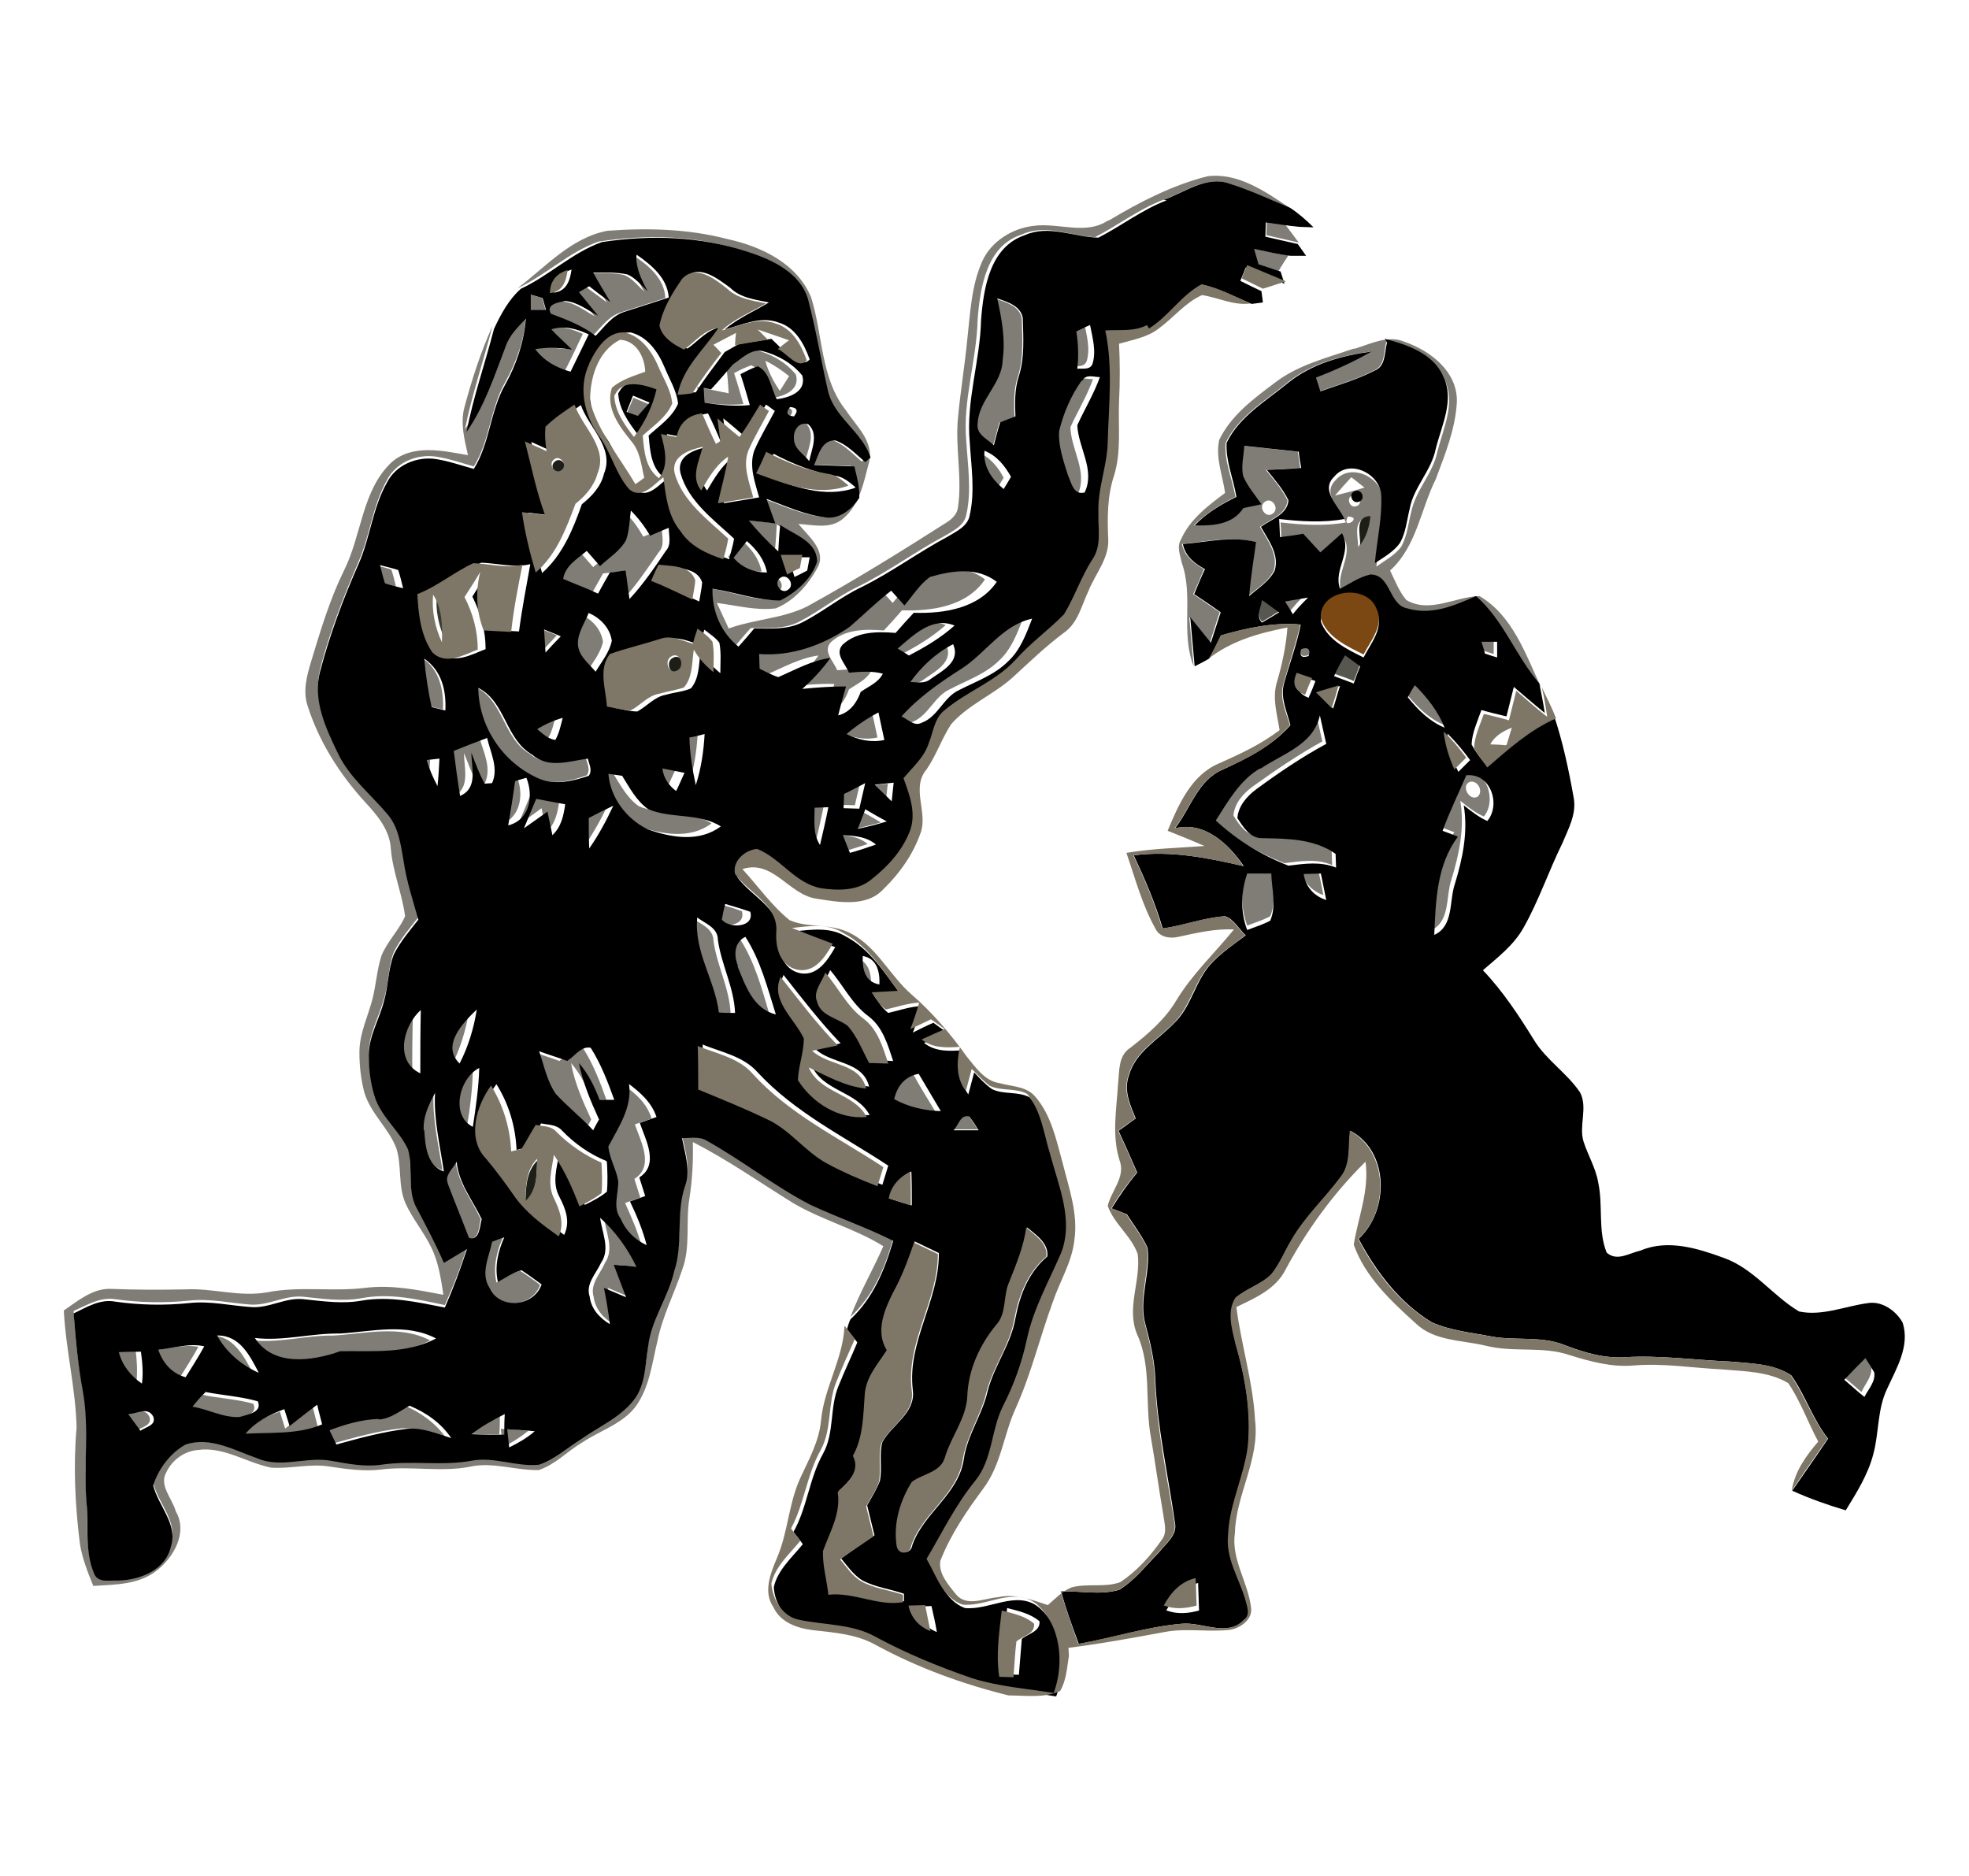 <svg xmlns="http://www.w3.org/2000/svg" viewBox="0 0 401 382" style="enable-background:new 0 0 401 382"><g style="fill:#7f7d75"><path d="m226 44.8c6.2-3.7 12.8-7.1 19.9-8.9 6.2-.8 11.8 3.1 16.7 6.4-4.1-1.7-8-3.6-12.3-4.9-4.7-1.7-9.1 1.8-13.4 3.3-5 1.9-9.2 5.2-13.9 7.6-5-.2-10-2.8-15-.5-7.1 2.3-8.4 10.8-8.9 17.3-.2 8.4-3.1 16.5-2.3 24.9.3 4.9 1.1 10 0 14.8-.4 2.3-2.7 3.3-4.5 4.4-6 3.2-11.5 7.3-17.6 10.3-4.2 2-7.8 5-11.9 7.1-3.1 1.6-6.6 1.3-9.9 1.3-1.1 1.2-2.1 2.4-3.2 3.7-3.5-2.9-5.3-7.2-5.3-11.8 4.6.7 9.1 2.5 13.8 2.4 3.2-1.7 6.4-4.4 7.5-7.9.1-4.1-4.7-5.5-7.5-7.5-.1 1.8-.2 3.6-.4 5.4-2.2-2-4.1-4.1-6-6.3 1.8.2 3.6.4 5.4.6-.6-1.7-1.2-3.4-1.8-5 4 1.5 7.9 3.3 12.2 3.8 2.8.3 5.3-1.8 6.7-4 0-2.2-.6-4.3-1-6.4-2.7-.1-5.5-.2-8.2-.3.9-2 1.5-5.2 4.3-5 2.4.8 4.2 2.8 6.1 4.4.3-.2.8-.7 1.1-.9-1.8-5.3-7.6-8.1-8.7-13.7-1.4-6.1-2.4-12.3-4-18.4-1.5-5.5-7.3-8.2-12.3-9.8-9.5-3.3-19.8-3.5-29.7-2-6 2.1-10.7 6.8-16.5 9.5 5.7-4.3 10.9-10.3 18.3-11.7 8.2-.6 16.5-.4 24.5 1.7 6.9 1.5 14.2 5 17 11.9 2.4 7.6 1.9 16.5 7.1 23 2.1 3.2 5.7 6.3 4.7 10.5-1.1 4.1-1.9 8.8-5.4 11.6-2.5 2.1-6 1.2-9 1 2 2.5 5.8 5.4 3.9 8.9-1.9 3.5-4.8 6.8-8.5 8.3-4 .5-8-.6-12-1.1.8 1.7 1.6 3.5 2.4 5.2 5.2-1.9 11-2 16-4.5 9.8-5.4 19.3-11.3 28.7-17.3 1-.7 1.9-1.7 2-2.9.9-6-.6-12.2 0-18.2.5-5.4 1.4-10.8 1.9-16 .6-5.3.8-10.8 3-15.8 1.8-4.1 6.1-6.8 10.5-7.3 5-.7 10.5 1.9 15-1"/><path d="m258 45c2.3.3 4.5.7 6.8.9-.8 0-2.3 0-3-.1.9 1.2 1.8 2.4 2.7 3.6-2.2-.5-4.4-1-6.6-1.5 0-.7.1-2.2.1-2.9"/><path d="m255 50.6c2.5.5 4.9 1.1 7.4 1.4-.7 1.1-1.4 2.1-2 3.2-1.5-.5-3-1-4.5-1.5-.3-1.1-.6-2.1-.9-3.1"/><path d="m129 52c3.1 2.1 6.3 4.7 6.5 8.7-3 1-6 1.9-9 2.9-2.6.8-4.1 3.1-5.9 4.9-2.7-2.2-5.9-3.3-9.1-4.5-1.1-1.9 1.6-2.3 2.9-2.6 2.5.1 4.5 1.8 6.7 3-1.3-1.6-2.6-3.2-3.9-4.8.5-.3 1.6-.9 2.1-1.2 1.4 1.1 2.9 2.1 4.3 3.2-1.2-2-2.4-4-3.5-6 2.3 0 4.7-.1 7 .4 1.7.7 2.8 2.2 4.1 3.4-1.3-2.2-2.4-4.6-2.3-7.2"/><path d="m108 60c.6.2 1.8.5 2.4.7.2.6.5 1.8.7 2.4-.8 0-2.3 0-3.1 0 0-.8 0-2.3 0-3.1"/><path d="m203 60.9c2 .7 4.7 1.5 5.1 4 .1 3.9.4 8-.8 11.8-.9 2.6-.8 5.4-.7 8.2-1 .4-2.1.8-3.1 1.2-.4 1.5-.8 3.1-1.3 4.7-1.3-1.2-3.6-2.2-3.3-4.4.2-4.9 5-8.1 5.1-13 .6-4.2-.2-8.4-1.1-12.5"/><path d="m103 70c.8-2.2 2.4-3.9 4.1-5.6-.3 4.7-1.9 9.3-4.2 13.4-3.1 5.4-3.1 11.9-6.4 17.2-2.5-.7-5-1.6-7.7-2-3.9-.6-8.2 1.2-10 4.8-2.9 5.1-3.4 11-5.7 16.4-3.1 7.2-6 14.6-7.9 22-1.5 5.9 1.2 11.7 3.7 16.9 2.3 4.8 6.5 8.2 9.9 12.1 2.4 2.6 2.8 6.3 3.4 9.7.7 4 1.9 7.9 3 11.9-1.8 2.3-3.7 4.5-5 7.1-1.2 3-1 6.4-2 9.5-1 3.7-3.1 7.2-3.1 11 0 3 .4 6.1 1.4 9 1.4 3.9 4.8 6.5 6.6 10.2 1 4-.3 8.5 1.9 12.2 1.9 3.6 3.8 7.1 5.4 10.9 1.5-.9 3.1-1.9 4.7-2.8-1.2 4.1-2.8 8-4.5 11.9-5.6-1.2-11.3-2.5-17-1.4-3.9.7-7.9.1-11.8-.3-3.7-.4-7 1.8-10.7 1.6-4.2-.3-8.4-1.3-12.7-.8-5 .5-10 .4-14.9-.3-3.1-.5-5.8 1.2-8.5 2.4.3 5.4.9 10.8 1.9 16 1.4 7.4.1 14.8.7 22.3.4 4.8-.4 9.9 1.5 14.5.7 2.1 3.2 1.5 4.9 1.6 4.4-.1 9.7-2.1 10.8-6.9 1.5-4.6-2.6-8.3-3.6-12.5 1.1-3.4 3.5-6.6 6.6-8.3 5-1.7 10 1.2 14.6 2.8 4.8 2.1 10-.4 15 .5 3.4.6 6.9 1.3 10.3.8 6.1-.8 12.2.3 18.3-.8 4.6-.9 9.2 1.3 13.8.8 3.3-1.1 5.8-3.5 8.7-5.3 3.7-2.6 8.2-4.5 10.9-8.3 2.1-3.1 2.1-6.9 2.6-10.5.6-5.5 4.1-10 5.3-15.3 1.9-5.6.2-11.7 2.2-17.3 1.2-3.2.1-6.6-.6-9.8 1.7 0 3.5-.4 5 .5 7.3 3.9 13.7 9.1 21 13 5.7 2.6 11.6 4.6 17 7.4-1.6 5.9-4.1 11.8-8.7 16 1.9-5 4.6-9.6 6.7-14.4-5.8-3.6-12.5-5.3-18.4-8.8-6.8-4.2-13.3-8.8-20.4-12.4.1 3.9-.1 7.7-.7 11.5-.8 4.8.3 9.9-1.5 14.6-1.6 4.8-4 9.4-5 14.4-1.1 4.5-1.6 9.4-4.4 13.3-2.7 3.6-7.2 4.9-10.8 7.3-3.1 1.8-5.6 4.6-9 5.7-4.7.1-9.3-1.7-13.9-.7-6 1.2-12.2-.2-18.3.6-3.4.4-6.9-.1-10.3-.6-4-.7-8 .5-12 .2-5-1-9.6-4.3-14.8-3.6-2.8.2-5.3 2-6.5 4.5-1.6 2.7 1.2 5.4 1.9 8 2.5 4.3-.4 9.3-3.8 12-3.7 3-8.6 2.9-13 3.2-1.1-2.7-2.2-5.5-2.7-8.4-1-7.9-1.4-15.9-.7-23.9-.2-8-2.2-15.8-2.6-23.8 2.9-2 6-4.6 9.7-4.4 5 .2 10 .2 15 .1 5.6-.3 11 1.6 16.7.6 6.6-1.3 13.3-.1 19.9-.9 5.4-.7 10.7.4 16 1.4-.5-3.3-1-6.7-2.5-9.7-1.5-3.1-3.8-5.8-5.2-8.9-1.6-3.6-.7-7.6-1.9-11.3-1.6-4.1-5.2-7-6.5-11.3-.7-2.7-1-5.4-1-8.2 0-3.9 1.8-7.4 2.7-11 .7-2.9.9-5.9 1.8-8.7 1.2-2.9 3.6-5.2 4.8-8-.6-4.6-2.5-9-2.9-13.7-.2-3.9-2.8-6.9-5.3-9.6-5.1-5.6-9.3-12.2-11.6-19.4-1.1-3.1-.2-6.3.7-9.3 1.9-6.3 3.8-12.6 6.7-18.5 3.6-7.2 3.6-16.3 9.7-22 4.3-3.7 10.4-2.3 15.5-1.4-.7-3.2-1.6-6.5-.7-9.8 1.5-5.6 3.3-11.2 5.7-16.5-1.8 7-4.2 14-5.6 21 3.7-5.3 5.8-11.5 8-17.5"/><path d="m111 67c2.6-.9 5.3-.1 7.7 1-1.2 2.5-2.4 5.1-3.7 7.6-2.8-.7-5.4-2.2-7.2-4.6 2.5-.3 5-.2 7.5.1-1.5-1.4-3-2.8-4.3-4.2"/><path d="m218 67c.9-.4 1.9-.9 2.8-1.3.5 2.6 1.3 5.3.5 7.9-.6 1.3-2 .9-3.1 1 .3-2.5.2-5.1-.2-7.6"/><path d="m276 71c3.2-1 6.7-2.8 10-1.4 5.3 1.8 10.9 6.1 10.7 12.3-.3 5.5-2.4 10.6-4.3 15.7-3.1 6.2-3.9 13.7-9.3 18.6 1 2 1.8 4.2 3.3 6 4.8 2.8 10-.7 14.9-.8 6.7 3.9 9.4 11.8 12.5 18.5-4.8-5.6-7.2-12.8-12.9-17.8-4.4 2-9.2 4.1-14 2.5-3.8-.7-3.3-6.9-7.5-6.9-2.3.5-4.1 1.9-6.2 2.9-1.4-3.9 2.6-7.4.4-11.3-1.5 1.3-3 2.6-4.4 3.9-1.2-1.3-2.3-2.5-3.5-3.8-1.6.2-3.1.4-4.7.7-.1-1.2-.1-2.5-.2-3.7 4.4.5 8.9.8 13.3 0-1.1-2.6-5-5.8-2.1-8.6 3.1-3.7 9.6-.5 9.6 3.9.2 4.6-.8 9.2-1.3 13.7 1.8-1.3 3.8-2.3 5.1-4.1 1.2-2.2 1.4-4.7 2-7 .9-4.5 4.4-7.8 5.3-12.2 1.2-4.8 3.8-10 1.5-14.8-2.1-4.7-7.4-6.4-11.9-7.6-.5 2-.2 4.9-2.6 5.8-3.5 1.8-7.3 2.9-11 4.2-.3-.9-.6-1.9-.9-2.8 3.9-1.5 7.7-3.1 11.3-5.3-6 .8-12.3 2.5-17 6.4-4.5 3.7-9.9 6.8-12.5 12.2-.3 3.8 1.4 7.4 2 11-3.1 1.5-6 3.4-8.5 5.8 3.6 0 7.8-.2 9.9-3.5 1.2-.3 2.5-.6 3.7-.8-1.3-1.8-2.8-3.6-3.7-5.7-.4-2 .1-4.2.2-6.2 3.7.4 7.4.8 11.1 1.2.2 1.1.3 2.2.5 3.3-2.3.1-4.6.3-7 .4 1.6 2 3.3 3.9 4.4 6.2-.2 2.9-3.6 3.9-5.6 5.4 1.5 2.7 3.8 5.6 2.8 8.9-1.1 2.3-3.4 3.6-5.2 5.2.4-3.7.9-7.3 1.4-11-4.9-1.3-10-.1-14.9.4.5 2.4 2.4 4 4.5 5.1-.7 1.7-1.4 3.4-2.2 5.1 1.8 1.2 3.6 2.5 5.4 3.7-.7 2-1.3 4.1-2 6.2-1.4-1.7-2.8-3.5-4.2-5.2.3 3.3.6 6.7.9 10-2.7-6.8 0-14.3-2.4-21-.3-1.5-1.1-3.3-.2-4.8 1.8-4.1 5.5-6.9 9-9.5-.5-3.6-2-7.2-1.2-10.8 2.4-5 7-8.4 11.4-11.7 4.7-3.6 10.5-5 16-6.9m-3.7 29.9c2-.5 4-1 5.9-1.6-.7-.5-2-1.6-2.7-2.1-1.1 1.2-2.2 2.4-3.3 3.7m3.6 0c-1.5.4-.6 2.7.7 2.2 1.5-.4.6-2.7-.7-2.2m-17.9 1.3c-1.5 1 .2 3.5 1.6 2.4 1.5-1-.2-3.5-1.6-2.4m16.9 3c-1.5 3 3.3.1 0 0m2.1 6.2c1.3-1.7 1.9-3.8 2.1-5.9-3.3.2-2.1 3.7-2.1 5.9z"/><path d="m148 74c1.8-1.2 3.7-3.2 6-2.7 3.1.8 6.1 2.5 8.1 5 .9 3.3-2.7 4.5-5.2 4.8-1.2-2.2-1.3-5.6-3.9-6.7-1.2.4-2.4 1-3.5 1.6.7 2.1 1.3 4.2 1.9 6.3-3.1.3-6.1 0-9.2-.5 0-.8-.1-2.3-.2-3 .4.1 1.1.2 1.5.3 1.6.3 3.3.7 4.9 1-.1-2-.3-4-.5-6m8-.5c.6 2.2 1.7 4.2 2.9 6 .5-.7 1.4-2.2 1.9-3-1.5-1.2-3.1-2.3-4.8-3.1z"/><path d="m219 78c.7-1.5 2.4-.7 3.6-.8-1.2 3.4-3.1 6.5-4.6 9.8.1 4.6 3.6 9 1.5 13.7-2.2.6-2.7-2-3.4-3.5-.9-2.9-2-5.9-1.8-9 1-3.6 2.5-7.2 4.6-10.3"/><path d="m129 81c1.1.5 2.2.9 3.3 1.4-.8.9-1.6 1.8-2.4 2.7-.6-.2-1.7-.6-2.3-.8.5-1.1.9-2.2 1.4-3.3"/><path d="m160 83c1.4.1 1.7.8.8 1.9-1.4-.1-1.7-.8-.8-1.9"/><path d="m161 89c-.2-1.7 1-3.6 2.9-3 2.3 2 .8 5.1.2 7.5-1.1-1.4-3.2-2.5-3.1-4.5"/><path d="m199 92c2.5 1 4.2 3 5.4 5.3-.4.6-1.1 1.8-1.5 2.5-2.5-1.9-4.3-4.5-3.9-7.8"/><path d="m127 104c1.6 1.6 2.9 3.3 4 5.3 1.3-.5 2.6-1.1 3.8-1.6 0 1.6.6 3.4-.6 4.7-2.3 3.3-4.6 6.8-7.4 9.8-.3-1.9-.6-3.8-.8-5.8-1.1.1-2.2.3-3.2.4-.8 1.4-1.6 2.9-2.4 4.3-2.3-1.1-4.7-2-7.1-3 .4-2.7 2.9-4.1 4.8-5.7.9 1 1.8 2.1 2.7 3.1 1.8-1.6 4.1-3 5.3-5.3.7-2 .7-4.1 1-6.2"/><path d="m151 110c2 1.7 3.6 3.8 4.1 6.4-2.7.1-5.1-.9-6.8-3 .9-1.1 1.8-2.3 2.7-3.4"/><path d="m76 115c1.2.3 2.5.6 3.7 1 .4 1.2.7 2.4 1 3.7-1.2-.3-2.5-.6-3.7-1-.4-1.2-.7-2.4-1-3.7"/><path d="m187 117c4.5-1.3 9.6-2.1 13.6 1-3.7 5.5-10.8 6.5-16.9 6.3-1.2 1.4-2.4 2.7-3.7 4.1-3.7-.3-7.9-.3-10.8 2.4-1.7 1.9.6 3.9 1.3 5.7 2.3-.2 4.7-.3 6.9.2-1 1.8-2.9 2.6-4.5 3.7-.8 2.3-2.1 4.2-4.6 4.8.5-2 1.1-4 1.6-5.9-3-.1-6 .2-8.9.5 2.1-1.9 4-3.9 5.7-6.3-3.8.5-7.1 2.4-10.6 3.9-1.3-.4-2.6-1.1-3.8-1.7 0-.7-.1-2.2-.1-3 6.6.5 13-1.8 18.4-5.5 2.8-2.5 5.5-5.1 8.5-7.4.9 1 1.8 2 2.7 3 1.7-2 3.1-4.2 5.2-5.8"/><path d="m157 118c1.5-1.2 3.1 1.4 1.6 2.4-1.5 1.2-3.1-1.4-1.6-2.4"/><path d="m261 122c1.6-.3 3.1-.5 4.7-.8-1.1 1-2.1 2.2-3.1 3.4-.4-.6-1.2-1.9-1.6-2.6"/><path d="m118 125c2.4 1 4.4 3 4.8 5.7-.5 2.4-2.2 4.3-3.3 6.3-1.5-1.7-3.5-3.2-3.6-5.6-.1-2.3 1.3-4.3 2.2-6.4"/><path d="m181 132c3.2-2.7 7-6.6 11.6-4.7-2.8 2.5-6 4.4-9.3 6.1-.6-.3-1.7-1-2.3-1.4"/><path d="m194 136c5-3.1 8.3-8.9 14.4-10.2-1.2 3.1-2.4 6.4-4.9 8.7-2.8 2.8-6.7 4.1-10.1 5.9-3.1 1.4-4.3 5.3-7.5 6.6-1.6.8-2.8-.7-4.1-1.3 3.6-3.8 7.9-6.8 12.2-9.7"/><path d="m110 128c1.1.5 2.3.9 3.4 1.4-1 1.1-2.1 2.2-3.1 3.3-.1-1.6-.2-3.1-.3-4.7"/><path d="m301 130c.8 0 2.4 0 3.2 0 0 .8 0 2.4 0 3.2-.6-.2-1.9-.6-2.5-.8-.2-.6-.6-1.8-.7-2.4"/><path d="m184 139c2.2-3.2 5.2-5.8 8.7-7.7 1.6 3.5-2.2 5.4-4.6 7.1-1.1 1-2.7.6-4 .6"/><path d="m265 132c1.4-.5 1.9 0 1.5 1.4-1.4.5-1.9 0-1.5-1.4"/><path d="m86 134c3.5 2.4 4.4 6.5 4.2 10.5-.7-.2-2.1-.5-2.8-.7-.6-3.2-1.2-6.5-1.5-9.8"/><path d="m288 139c2.5 2.5 4.7 5.3 6 8.6-3.1-1.3-5.4-3.7-7.5-6.2.4-.6 1.1-1.8 1.4-2.4"/><path d="m97 140c5.6 2.8 5.5 10.5 11 13.6 3.2 2.8 7.6 1.2 11.3.8.3 1.1 1 2.4.2 3.5-3.3 1.2-7 2.1-10.3.5-7.2-3.2-12-10.5-12.2-18.4"/><path d="m171 149c2-1.7 4.2-3.1 6.5-4.4.4 1.8.8 3.7 1.2 5.6-2.7.6-5.3 0-7.7-1.2"/><path d="m256 156c4.5-3 10.8-4.8 12-10.8.4 1.9.9 3.9 1.3 5.8-4.9 2.7-9.6 5.9-14.2 9.2-1.9 1.4-3.7 3.4-3.9 5.9 1.1 1.8 2.6 4.1 5.1 4.1 5.1.2 10.5.1 14.9 3.2 0 .7.1 2.1.1 2.8-3.1-1.4-6.4-.8-9.7-.4-5.4-2.1-10.6-5.2-14.8-9.2 2.5-3.9 4.9-8.1 9-10.6"/><path d="m108 148c1.6-1.1 3.3-1.8 5.2-2.3-.4 1.5-.7 3.1-1.5 4.5-1.5-.2-2.5-1.3-3.7-2.2"/><path d="m139 150c.8-.2 2.3-.6 3.1-.7-.2 3.5-.7 7-1.8 10.4-.7-3.2-1.2-6.4-1.3-9.7"/><path d="m91 153c2.2-.8 4.4-1.7 6.7-2.6.8 2.9 2.5 6.1 1 9.2-.4 0-1.1.1-1.5.1-1.1-2-1.8-4.2-2.7-6.3 0 3.1 1.4 7.3-2.3 8.8-.5-3.1-.9-6.1-1.2-9.2"/><path d="m85 155c.7-.1 2-.2 2.6-.3-.1 1.9-.3 3.7-.4 5.6-.9-1.7-1.6-3.5-2.2-5.3"/><path d="m133 156c1.5.3 3 .6 4.5.9-.6 1.2-1.1 2.4-1.7 3.7-1.5-1.1-2.6-2.7-2.8-4.6"/><path d="m122 157c.7.1 2.1.3 2.8.4 1.5 2.4 2.9 5.1 5.3 6.8 4.7 2 10.3.7 14.8 3.5-4.4 3.3-10.1 2.2-14.9.6-4.3-2.1-7.6-6.4-8-11.3"/><path d="m298 157c4.8-.5 6.9 6 4.2 9.3-1.8-.8-3.3-2-4.8-3.2.9 5.4-.2 10.8-1.8 16-1.2 3.5-.2 8.6-4.2 10.4.3-6.9.5-14.2 4.8-20-.8-.3-2.4-.9-3.1-1.2 1.4-3.9 3.3-7.6 4.9-11.5m1.5 2.4c-2.2.6-.2 4.2 1.5 3 1.1-1.1 0-3.2-1.5-3z"/><path d="m103 159c.6-.2 1.8-.5 2.3-.7 1.5 3.7.6 8.6-3.7 9.7.5-3 1-6 1.4-9"/><path d="m171 161c1.4-.7 2.8-1.5 4.3-2.2-.4 1.7-.8 3.5-1.2 5.2-.8 0-2.4-.1-3.2-.1 0-.7.1-2.2.1-2.9"/><path d="m177 160c.9-.1 2.8-.3 3.8-.4-.1.9-.3 2.8-.4 3.8-1.1-1.1-2.2-2.2-3.4-3.3"/><path d="m108 162c2 .4 4 .7 5.9 1.1-.3 2.3-.8 4.7-2.6 6.3-.4-1.6-.7-3.2-1-4.8-1.6 1.2-3.2 2.3-4.8 3.4.8-2 1.7-4 2.5-6"/><path d="m119 166c1.7-.8 3.3-1.7 5-2.5-1.4 3-3 5.9-4.9 8.7 0-2.1-.1-4.1-.1-6.2"/><path d="m165 164c.7 0 2.1-.1 2.8-.1-.5 2.6-1.1 5.1-1.7 7.7-1.4-2.3-1.1-5-1.1-7.6"/><path d="m175 165c1.5.8 2.9 1.6 4.4 2.5-1.9.5-3.9 1-5.9 1.5.5-1.3 1-2.6 1.5-3.9"/><path d="m170 170c2.4.1 4.8.3 6.7 1.9-1.8.6-3.6 1.1-5.3 1.7-.5-1.2-.9-2.4-1.4-3.5"/><path d="m254 177c1.6 0 3.2 0 4.9 0 .2 3.2 1.1 6.5-.2 9.6-1.5.8-3.1 1.3-4.7 1.9-1.4-3.8-1.3-7.8 0-11.5"/><path d="m265 177c.9 0 2.6-.1 3.4-.1.4 1.8.8 3.6 1.1 5.4-2.5-.9-4.1-2.8-4.6-5.3"/><path d="m146 184c1.7.5 3.4.9 5.1 1.6.9 3.2-4.3 3.5-5.8 1.6.2-1.1.4-2.1.7-3.2"/><path d="m141 187c1.7 1.2 4.3 2.1 4.3 4.6.7 5.1 3.3 9.7 3.5 14.9-1.1-.1-2.2-.1-3.3-.1-.8-6.6-5.1-12.4-4.5-19.3"/><path d="m149 197c-.9-2.1-.7-4.8 1.6-5.9 3.1 4.7 4.6 10.4 6.2 15.8-4.6-1.1-6.2-5.9-7.8-9.8"/><path d="m174 195c2.9.6 3.5 3.3 3.4 5.8-3-.5-3.6-3.2-3.4-5.8"/><path d="m84 219c-5.3-2.6-3.5-9.7.1-12.9-.1 4.3-.2 8.6-.1 12.9"/><path d="m92 217c-3.8-3.7.7-8.4 3.5-11-.6 3.8-1.8 7.6-3.5 11"/><path d="m114 216c1.5-.9 2.7-3 4.7-2.6 2.1 3.3 3.5 6.9 4.8 10.6-.8 0-2.2 0-3 0-1-2.7-2.3-5.3-4.2-7.5.7 4 2.4 7.8 4.1 11.5-.3.6-.9 1.7-1.2 2.2-2.4-2.6-5.2-4.8-7.6-7.4-1.8-2.6-2.3-5.8-3.4-8.7 1.9.7 3.9 1.3 5.8 2"/><path d="m95 230c-4.6-2.4-2.8-10 1.3-12-.1 4-.6 8-1.3 12"/><path d="m181 224c.6-2.7 2.2-4.7 5-5.2 1.4 2.6 3 5.1 4.5 7.6-3.3-.1-6.5-.9-9.4-2.4"/><path d="m127 221c2.5 1.7 4.8 3.8 5.7 6.8-.8.3-2.6.9-3.4 1.2 1.2 3.5 4 8.5-.1 11.1.4 1.3.8 2.5 1.2 3.8-.8.3-2.3.8-3.1 1.1 1.3 2.9 2.6 5.8 3.4 8.9-2.4-1.1-4.3-2.9-5.3-5.4-1.6-2.4-.3-5.2-.5-7.7-.5-2.4-1.8-4.6-2-7 2.1-4 4.9-8 4.2-12.8"/><path d="m86 230c-.2-2.8 1-5.3 2.3-7.7-.3 5.5 1 10.8 1.8 16-3.6-1.2-3.9-5.3-4-8.5"/><path d="m194 230c.9-1.1 1.3-3.3 3.2-2.8.7.9 1.3 1.9 1.9 2.8-1.7 0-3.4 0-5 0"/><path d="m91 241c-.8-1.8 1-3 1.8-4.4.5 4.4 3.3 7.8 5.1 11.7-.4 1.5-.3 4.5-2.6 3.8-1.3-3.7-2.9-7.4-4.3-11"/><path d="m123 248c3.1 2.9 5.6 6.3 7.4 10-1.5-.1-3-.2-4.6-.4.9 2.2 1.7 4.4 2.5 6.6-1.5-.6-3-1.3-4.5-1.9.5 2.5.9 4.9 1.2 7.4-2.1-1.2-3.8-3.1-4.1-5.6-.8-2.6 1.4-4.7 2.3-6.9 2-2.9.1-6.3-.2-9.4"/><path d="m100 253c.6-.2 1.8-.7 2.4-.9-1.3 2.9-2 6-1.3 9.1 1.6-.9 3.1-1.9 4.8-2.4 1.4.9 2.8 1.9 4.1 2.9-1.6 4.5-8.6 5.2-10.6.7-2-2.9-.2-6.3.5-9.3"/><path d="m68 272c6.5-.4 13.5-2.2 19.6 1-6 3.2-13 2.6-19.5 2.6-5.7 2-13.6 3.1-17.4-2.7 5.8.8 11.5-1 17.3-.9"/><path d="m43 272c4.5 0 6.6 4.1 8.5 7.6-3.5-1.6-6.6-4.2-8.5-7.6"/><path d="m31 275c3.1-.2 6.3-1.3 9.4-.7-1.2 2.2-2.5 4.2-3.8 6.3-2.9-.7-4.7-2.9-5.6-5.7"/><path d="m23 275c1.5 0 3-.1 4.6-.1.3 2.1.4 4.3.2 6.5-2.3-1.6-4-3.7-4.7-6.4"/><path d="m375 280c1.4-1.5 2.9-2.9 4.3-4.4.6.9 1.3 1.9 1.8 2.9.2 1.9-1.3 3.4-2 5-1.4-1.2-2.8-2.4-4.1-3.5"/><path d="m40.9 284c3.5.8 7.2.9 10.7 1.9 1 2.3-2.2 2.6-3.7 3.2-3.3.2-6.4-1.6-9.6-2.1.8-1 1.7-2.1 2.6-3"/><path d="m58 291c1.9-1.5 3.8-2.9 5.7-4.4.3 1.3.7 2.6 1 4-4.9 2.1-10.4 1.6-15.6 1.9 2.1-2.5 4.9-4 7.9-5 .3.9.8 2.7 1.1 3.5"/><path d="m76 289c2.4-.1 4.3-1.6 6.3-2.8 3.4 1.5 6.4 3.6 8.5 6.6-2.9-.8-5.9-2.1-9-1.9-4.9.5-9.7 1.9-14.4 3.2-.5-1-.9-1.9-1.4-2.9 3.2-1.3 6.6-2.2 10-2.3"/><path d="m25.3 288c1.7 0 4.1-1.6 5.1.5.7 1.8-1.5 2.1-2.6 2.9-.8-1.2-1.7-2.3-2.5-3.4"/><path d="m95 292c2.1-1.6 4.4-2.9 6.8-4.1 0 1.4 0 2.8-.1 4.2-2.2 0-4.5 0-6.7-.1"/><path d="m102 291c1.9.1 3.7.2 5.6.4-1.6 1.3-3.3 2.4-5.2 3.3-.1-.9-.3-2.8-.4-3.7"/></g><path d="m89 121c1.9 2.9 1.9 6.4 1.8 9.7-1.4-3-2.2-6.3-1.8-9.7" style="fill:#3a3a33"/><g style="fill:#58574f"><path d="m257 122c1.2.8 2.3 1.7 3.5 2.5-1.2.7-2.3 1.5-3.5 2.1-1.2-1.3-.1-3.1 0-4.6"/><path d="m274 133c1 .7 2 1.5 3 2.2-.4 1.2-.8 2.3-1.3 3.5-1.3-.6-2.7-1-4-1.5.7-1.4 1.5-2.8 2.2-4.2"/></g><g style="fill:#1e1e19"><path d="m113 94c1.3-1.1 2.9 1.1 1.6 2.1-1.3 1.1-2.9-1.1-1.6-2.1"/><path d="m277 111c.1-2.2-1.2-5.8 2.1-5.9-.2 2.1-.8 4.2-2.1 5.9"/><path d="m137 134c1.8-1.1 2.9 2 1.3 2.8-1.8 1.1-2.9-2-1.3-2.8"/><path d="m107 245c.1-3 .1-6.3 2.4-8.6-.1 3 0 6.4-2.4 8.6"/></g><g style="fill:#010001"><path d="m237 40.7c4.3-1.5 8.7-5 13.4-3.3 4.2 1.3 8.2 3.2 12.3 4.9 1.7 1.1 3.3 2.5 4.8 4-.7 0-2.2-.1-2.9-.1-2.3-.2-4.5-.6-6.8-.9 0 .7-.1 2.2-.1 2.9 2.2.5 4.4 1 6.6 1.5.6.8 1.1 1.6 1.7 2.4-.8 0-2.4 0-3.2 0-2.5-.3-5-.9-7.4-1.4.3 1 .6 2.1.9 3.1 1.5.5 3 1 4.5 1.5.2.6.6 1.9.8 2.5-2.6-1.1-5.3-2.2-7.9-3.3-.4.9-.7 1.8-1.1 2.7 1.4.7 2.8 1.4 4.3 2.1.1.6.2 1.7.3 2.3-.6.1-1.7.2-2.3.3-3.3-1.4-6.5-3.1-10-3.9-4.1 2.3-6.7 6.6-10.7 9-2.6 1.3-5.7.9-8.6 1 1.6 7.5.7 15 .5 22.7-.2 4.9-2.1 9.6-1.9 14.5-.1 3.2.7 6.6-1.2 9.4-2.3 3.5-3.6 7.6-5.8 11.2-3.1 3.2-6.8 5.9-9.8 9.2-4.1 4.6-10 6.5-14.6 10.4-2 1.6-2.2 4.3-3.1 6.5-.9 2.9-3.3 5-5.2 7.3 1.2 3.3 2.6 7 1.4 10.5-1.5 4-4.4 7.3-7.8 10-2.8 2.5-6.9 2.4-10.4 1.9-5.3-.9-8.3-6.1-13-8-2.4.2-5.1 2.5-4.5 5.1 2.8 3.9 8.8 6.3 8.4 11.8-.2 3.2.8 6.9 4.3 7.7 3.6.7 5.7-2.7 7.2-5.3-2.8-1-5.6-2.1-8.3-3.2 3.5-.4 7.3-.9 10.4 1 5 2.6 8 7.5 11.2 11.8-1.8.1-3.6.2-5.4.3.9 1.2 1.7 2.6 2.9 3.5 2.2-.5 4.4-1.3 6.8-1.4-.5 1.8-1.1 3.7-1.8 5.4 1.4-.7 2.8-1.4 4.2-2 .9.7 1.8 1.3 2.8 2-1.6.7-3.1 1.4-4.7 2.1 2.2 1.8 5.1 1.7 7.8 1.5-.7 3.1-.7 6.3 1.2 9 .4-1.5.8-3 1.2-4.5 1.1 1.2 2.2 2.4 3.6 3.4 2.4 1.2 5.3.4 7.7 1.7 2.9 3.5 3.4 8.2 4.7 12.4 1.7 6.5 4.8 13.3 2.2 20-2.5 5.8-5.7 11.4-7 17.7-.9 4.7-2.6 9.2-4.8 13.4-2.5 4.9-2.1 10.9-5.7 15.3-4 4.9-6.6 10.6-9.9 15.9 1.9 3.3 3.3 7.8 7.3 9.3 5 .5 10.5-3.7 15-.2 5.1 4.3 5.8 12.2 3.6 18.2-5.6-.9-11.3-1.3-16.6-3-6.8-2.2-13.4-4.9-19.6-8.4-4.8-2.7-10.4-2.4-15.6-3.5-3.4-.6-5.6-4.1-5.7-7.4.8-3.5 3.7-6 5.9-8.7-.6-.9-1.3-1.7-1.9-2.5 2.8-5 3.2-10.9 6-15.9 2.4-4.3 1.3-9.4 3.2-13.9 1.2-3 2.6-5.9 3.8-8.8-.7-.9-1.4-1.8-2.1-2.7.2-.7.4-1.4.7-2 4.6-4.3 7-10.1 8.7-16-5.6-2.8-11.5-4.8-17-7.4-7.3-3.8-13.8-9-21-13-1.5-.9-3.3-.5-5-.5.6 3.2 1.8 6.6.6 9.8-1.9 5.6-.3 11.7-2.2 17.3-1.2 5.3-4.7 9.9-5.3 15.3-.6 3.6-.5 7.4-2.6 10.5-2.7 3.8-7.2 5.7-10.9 8.3-2.9 1.8-5.5 4.2-8.7 5.3-4.6.5-9.2-1.7-13.8-.8-6 1.1-12.2-.1-18.3.8-3.5.5-6.9-.2-10.3-.8-5-.9-10.2 1.6-15-.5-4.6-1.6-9.6-4.5-14.6-2.8-3.1 1.7-5.5 4.9-6.6 8.3 1 4.2 5.1 7.9 3.6 12.5-1.1 4.8-6.3 6.8-10.8 6.9-1.7-.1-4.2.6-4.9-1.6-1.9-4.6-1-9.7-1.5-14.5-.6-7.4.6-14.9-.7-22.3-1-5.3-1.5-10.7-1.9-16 2.7-1.3 5.4-3 8.5-2.4 4.9.7 9.9.8 14.9.3 4.3-.5 8.4.5 12.7.8 3.7.3 7-2 10.7-1.6 3.9.4 7.9 1 11.8.3 5.7-1 11.4.3 17 1.4 1.7-3.9 3.2-7.9 4.5-11.9-1.6.9-3.1 1.9-4.7 2.8-1.6-3.7-3.5-7.3-5.4-10.9-2.2-3.7-.8-8.2-1.9-12.2-1.7-3.7-5.1-6.3-6.6-10.2-1-2.9-1.4-5.9-1.4-9 0-3.9 2.2-7.4 3.1-11 .9-3.1.8-6.4 2-9.5 1.3-2.6 3.2-4.8 5-7.1-1.1-3.9-2.4-7.8-3-11.9-.6-3.4-1-7-3.4-9.7-3.4-4-7.6-7.4-9.9-12.1-2.5-5.2-5.3-11-3.7-16.9 2-7.6 4.8-15 7.9-22 2.3-5.3 2.8-11.3 5.7-16.4 1.8-3.6 6.1-5.4 10-4.8 2.6.4 5.1 1.3 7.7 2 3.3-5.3 3.3-11.8 6.4-17.2 2.3-4.1 3.8-8.7 4.2-13.4-1.6 1.7-3.3 3.3-4.1 5.6-2.3 6-4.3 12.2-8 17.5 1.4-7.2 3.8-14 5.6-21 1.4-3 3-6 5.5-8.2 5.8-2.7 10.5-7.4 16.5-9.5 9.9-1.5 20-1.2 29.7 2 5 1.6 10.8 4.3 12.3 9.8 1.6 6.1 2.6 12.3 4 18.4 1.2 5.5 7 8.4 8.7 13.7-.3.2-.8.7-1.1.9-1.9-1.6-3.7-3.6-6.1-4.4-2.8-.1-3.4 3-4.3 5 2.7.1 5.5.2 8.2.3.5 2.1 1.1 4.2 1 6.4-1.4 2.2-3.9 4.3-6.7 4-4.3-.5-8.2-2.3-12.2-3.8.6 1.7 1.2 3.4 1.8 5-1.8-.2-3.6-.4-5.4-.6 1.8 2.2 3.8 4.3 6 6.3.1-1.8.2-3.6.4-5.4 2.8 2 7.5 3.3 7.5 7.5-1.1 3.5-4.3 6.3-7.5 7.9-4.7 0-9.2-1.7-13.8-2.4-.1 4.6 1.7 8.9 5.3 11.8 1.1-1.2 2.1-2.4 3.2-3.7 3.3 0 6.8.3 9.9-1.3 4.1-2.1 7.7-5.1 11.9-7.1 6.1-3 11.6-7.1 17.6-10.3 1.8-1.1 4.1-2.1 4.5-4.4 1.1-4.9.3-9.9 0-14.8-.8-8.4 2.1-16.5 2.3-24.9.5-6.5 1.8-14.9 8.9-17.3 4.9-2.2 10 .4 15 .5 4.7-2.4 8.9-5.7 13.9-7.6m-108 11.3c-.1 2.6 1.1 5 2.3 7.2-1.3-1.2-2.5-2.7-4.1-3.4-2.3-.5-4.7-.4-7-.4 1.1 2 2.3 4 3.5 6-1.5-1-2.9-2.1-4.3-3.2-.5.3-1.6.9-2.1 1.2 1.3 1.6 2.6 3.2 3.9 4.8-2.1-1.1-4.2-2.8-6.7-3-1.3.3-4 .6-2.9 2.6 3.2 1.2 6.4 2.4 9.1 4.5 1.8-1.8 3.3-4.1 5.9-4.9 3-1 6-1.9 9-2.9-.3-4-3.5-6.6-6.5-8.7m-16.9 7.7c2.6-.3 3.3-2.5 3.6-4.7-2.2.7-3.6 2.4-3.6 4.7m26.8-3c-2 2.9-3.9 6-4.6 9.5.5 2.5 2.9 3.9 5 4.9 2.3-1.6 4.1-4 7-4.4-2.9 4.5-7.3 8.1-8.3 13.6.8-.1 2.2-.3 3-.3 1.8-2.8 3.9-5.5 5.9-8.2.7-.4 2.1-1.2 2.8-1.6 2.2-.4 4.4-.7 6.7-1.1.5.5 1.5 1.4 1.9 1.9 1.9.8 4.1 4.3 5.9 2.3-1.1-3.1-2.9-6.5-6.3-7.5-3.7-1.4-7.5.5-11 1.4 2.7-2.3 6-3.7 9-5.5-2.8-.6-5.8-.9-7.9-3-2.5-1.8-6.3-4.9-9.1-2.1m-31.5 3.5c0 .8 0 2.3 0 3.1.8 0 2.3 0 3.1 0-.2-.6-.5-1.8-.7-2.4-.6-.2-1.8-.5-2.4-.7m95 .8c.9 4.1 1.7 8.3 1.1 12.5-.1 4.9-4.9 8.1-5.1 13-.3 2.2 2 3.1 3.3 4.4.4-1.5.8-3.1 1.3-4.7 1-.4 2-.8 3.1-1.2-.1-2.7-.2-5.5.7-8.2 1.2-3.8.9-7.8.8-11.8-.4-2.5-3.1-3.3-5.1-4m-91 6.2c1.4 1.5 2.9 2.8 4.3 4.2-2.5-.4-5-.5-7.5-.1 1.8 2.4 4.3 3.8 7.2 4.6 1.2-2.5 2.5-5.1 3.7-7.6-2.4-1.1-5-1.9-7.7-1m107 .4c.4 2.5.5 5 .2 7.6 1.1-.1 2.6.3 3.1-1 .8-2.6 0-5.3-.5-7.9-1 .4-1.9.9-2.8 1.3m-98 6.6c-2.3 4.8-1 10.5 2 14.7 2.5 3.4 3.3 7.8 6.2 10.9 2.6 2.1 4.9-1.2 6.9-2.5.5 3.8.9 7.9 3.5 11 2 3 5.4 4.5 8.7 5.7.3-1.4.8-2.8 1-4.2-4.2-3.9-9.3-7.6-10.9-13.3-.9-3.6 2.9-4.9 5.7-5.4-.7 2.9-2.5 6.2-.3 8.9 1.5-2.5 3-5.2 5.5-6.9-.5 3.2-1.4 6.4-2.1 9.5 2.4-.4 4.8-.8 7.2-1.2-.8-3-2.1-6.3-1-9.5 1.2-2.8 2.8-5.4 4.2-8.1-.4-.3-1.3-1-1.8-1.3-1.3 2.2-2.7 4.4-4.2 6.6-1.5-1.3-3-2.6-4.5-3.8.2 1.5.4 3 .6 4.6-.2.1-.7.4-.9.6-.9-2.1-1.8-4.2-2.8-6.2-2.8.4-4.7 2-5.2 4.8-1.1-.2-2.1-.4-3.2-.6.8 3 1.7 6.3-.4 9-2.8-2-3-5.5-3.3-8.7 2.2-2 4.8-3.7 6-6.5-.3-2.7-1.8-5-2.8-7.5-1.3-3.1-3.5-6.2-6.9-7-3.6-.1-5.8 3.5-7.2 6.3m28 .3c-1.5 1.7-2.9 3.4-4.4 5-.4-.1-1.1-.2-1.5-.3.1.8.1 2.3.2 3 3 .5 6.1.8 9.2.5-.6-2.1-1.2-4.2-1.9-6.3 1.2-.6 2.3-1.2 3.5-1.6 2.5 1.1 2.7 4.5 3.9 6.7 2.5-.3 6.1-1.5 5.2-4.8-2-2.5-5-4.2-8.1-5-2.4-.5-4.2 1.5-6 2.7m71 3.3c-2.2 3.1-3.7 6.6-4.6 10.3-.2 3.1.9 6.1 1.8 9 .7 1.5 1.1 4.1 3.4 3.5 2.2-4.6-1.3-9.1-1.5-13.7 1.5-3.3 3.4-6.4 4.6-9.8-1.3 0-2.9-.7-3.6.8m-108 9.5c-.2 1.6.1 3.2.2 4.9-1.5-.7-2.9-1.3-4.4-2 1.3 5 2.3 10.2 4.1 15-1.6-.2-3.1-.4-4.7-.6.6 4.2 1.7 8.2 2.8 12.3 4.2-3.7 6.3-8.9 8.1-14 2-1.6 3.9-3.6 4.5-6.2 2.2-5.3-3.1-9.4-4.7-14-2.1 1.5-4.2 2.8-6 4.6m48.6-4.2c-.9 1.1-.7 1.8.8 1.9.9-1.1.7-1.8-.8-1.9m.8 6.5c0 2 2 3.1 3.1 4.5.5-2.4 2-5.5-.2-7.5-1.9-.6-3.1 1.3-2.9 3m-4.2 3.1c-.7 1.5-1.3 2.9-2 4.3 6 2.2 12.4 4.8 18.8 2.5-1.2-1-2.5-2.2-4.2-2.4-4.4-.7-8.6-2.4-12.6-4.5m43-.6c-.3 3.3 1.5 5.8 3.9 7.8.4-.6 1.1-1.8 1.5-2.5-1.3-2.3-2.9-4.3-5.4-5.3m-72 12c-.3 2.1-.3 4.2-1 6.2-1.2 2.2-3.5 3.6-5.3 5.3-.9-1-1.8-2.1-2.7-3.1-1.9 1.6-4.4 3-4.8 5.7 2.3 1 4.8 1.9 7.1 3 .8-1.5 1.6-2.9 2.4-4.3 1.1-.1 2.1-.3 3.2-.4.3 1.9.5 3.8.8 5.8 2.8-3 5.1-6.4 7.4-9.8 1.2-1.3.6-3.1.6-4.7-1.3.5-2.6 1.1-3.8 1.6-1.1-1.9-2.5-3.7-4-5.2m23.7 6.3c-.9 1.1-1.8 2.3-2.7 3.4 1.7 2 4.1 3 6.8 3-.5-2.6-2.1-4.7-4.1-6.4m8.4 3.3c.4 1.3.9 2.6 1.3 4 .9-.4 1.8-.9 2.6-1.3.1-.7.4-2 .5-2.7-1.5 0-3 0-4.4 0m-73.9 7.4c.3 4 .7 8.3 3 11.8 2.7 2.8 6.4.6 9.3-.5 0-3.8-1-7.3-2.7-10.7 1.1-1.7 2.1-3.4 3.2-5.1-1 4-.8 8 .7 11.9 1.9.1 3.8.2 5.6.3.6-4.6 1.5-9.2 2.3-13.7-3.3.8-6.7-.2-10-.3-4 1.9-7.3 4.7-11.4 6.3m-9.2-5.8c.3 1.2.6 2.5 1 3.7 1.2.4 2.4.7 3.7 1-.3-1.2-.6-2.5-1-3.7-1.2-.4-2.5-.7-3.7-1m58 .4c-.6 1-1 2.1-1.4 3.2 2.8 1.2 5.6 2.5 8.4 3.8.2-1.3.5-2.6.6-3.9-1-3-4.9-2.9-7.6-3.2m54 2.1c-2.1 1.5-3.5 3.8-5.2 5.8-.9-1-1.8-2-2.7-3-3 2.3-5.7 5-8.5 7.4-5.4 3.7-11.8 6-18.4 5.5 0 .8.1 2.2.1 3 1.3.6 2.5 1.3 3.8 1.7 3.5-1.5 6.8-3.4 10.6-3.9-1.6 2.3-3.6 4.4-5.7 6.3 3-.3 5.9-.5 8.9-.5-.6 2-1.1 3.9-1.6 5.9 2.4-.6 3.8-2.6 4.6-4.8 1.6-1.1 3.6-1.9 4.5-3.7-2.3-.6-4.6-.4-6.9-.2-.7-1.8-3-3.8-1.3-5.7 2.9-2.7 7-2.7 10.8-2.4 1.2-1.4 2.4-2.7 3.7-4.1 6.2.2 13.2-.9 16.9-6.3-4-3.1-9.1-2.3-13.6-1m-30.5.2c-1.5 1 .2 3.5 1.6 2.4 1.5-1-.2-3.5-1.6-2.4m-39 7.1c-.8 2.1-2.3 4.1-2.2 6.4.1 2.4 2.2 3.9 3.6 5.6 1.2-2 2.8-3.9 3.3-6.3-.4-2.7-2.4-4.7-4.8-5.7m63 7.3c.6.3 1.7 1 2.3 1.4 3.3-1.7 6.5-3.6 9.3-6.1-4.6-1.9-8.4 2-11.6 4.7m13 4.1c-4.4 2.8-8.7 5.8-12.2 9.7 1.3.6 2.6 2.1 4.1 1.3 3.3-1.2 4.4-5.1 7.5-6.6 3.5-1.8 7.3-3.1 10.1-5.9 2.5-2.3 3.7-5.6 4.9-8.7-6.1 1.3-9.4 7-14.4 10.2m-85-8c.1 1.6.2 3.1.3 4.7 1-1.1 2-2.2 3.1-3.3-1.1-.5-2.2-.9-3.4-1.4m32.7-.1c-.3.8-.8 2.4-1 3.2-2.1-.6-4.4-1.8-6.6-1-3.4 1-6.9 1.8-10.3 3.1-2.4 3-.8 7.2-.6 10.7 1.6.3 3.2.8 4.8.8 2-1.1 3.5-3 5.8-3.4 1.7-.5 3.5-.6 5.1-1.3 1.8-2.1 1.6-5.1 2-7.7 1.1 1.8 2.4 3.3 4 4.6 0-2.1.2-4.2-.2-6.2-.8-1.1-2-1.8-3.1-2.7m42 10.7c1.4 0 2.9.4 4.1-.6 2.4-1.7 6.2-3.5 4.6-7.1-3.5 1.8-6.4 4.5-8.7 7.7m-99-4.7c.3 3.3.8 6.6 1.5 9.8.7.2 2.1.5 2.8.7.2-4-.7-8-4.2-10.5m10.9 5.9c.1 7.9 5 15.2 12.2 18.4 3.3 1.5 7 .6 10.3-.5.8-1.1.1-2.3-.2-3.5-3.7.5-8.1 2.1-11.3-.8-5.5-3.1-5.4-10.8-11-13.6m75 9.4c2.4 1.2 5.1 1.8 7.7 1.2-.4-1.9-.8-3.7-1.2-5.6-2.3 1.2-4.5 2.7-6.5 4.4m-63-1c1.1.9 2.2 2 3.7 2.2.8-1.4 1.1-3 1.5-4.5-1.8.5-3.6 1.3-5.2 2.3m31 1.7c.1 3.3.6 6.5 1.3 9.7 1.1-3.4 1.6-6.9 1.8-10.4-.8.2-2.3.6-3.1.7m-48 2.7c.4 3.1.8 6.2 1.3 9.2 3.7-1.6 2.3-5.7 2.3-8.8.8 2.1 1.6 4.3 2.7 6.3.4 0 1.1-.1 1.5-.1 1.4-3-.3-6.2-1-9.2-2.2.8-4.5 1.7-6.7 2.6m-5.6 1.9c.5 1.8 1.3 3.6 2.2 5.3.2-1.9.3-3.7.4-5.6-.7.1-2 .2-2.6.3m48 1.7c.2 1.9 1.3 3.5 2.8 4.6.6-1.2 1.1-2.4 1.7-3.7-1.5-.3-3-.6-4.5-.9m-11 1.1c.4 4.9 3.7 9.2 8 11.3 4.8 1.7 10.5 2.7 14.9-.6-4.5-2.8-10-1.5-14.8-3.5-2.4-1.7-3.8-4.4-5.3-6.8-.7-.1-2.1-.3-2.8-.4m-19 1.5c-.4 3-.9 6-1.4 9 4.4-1.1 5.2-6 3.7-9.7-.6.2-1.8.5-2.3.7m67 2.6c0 .7-.1 2.2-.1 2.9.8 0 2.4.1 3.2.1.4-1.7.8-3.5 1.2-5.2-1.4.7-2.8 1.5-4.3 2.2m6.3-1.8c1.1 1.1 2.3 2.2 3.4 3.3.1-.9.3-2.8.4-3.8-.9.1-2.8.3-3.8.4m-69 2.9c-.8 2-1.7 4-2.5 6 1.6-1.1 3.2-2.3 4.8-3.4.3 1.6.7 3.2 1 4.8 1.8-1.7 2.3-4 2.6-6.3-2-.4-3.9-.7-5.9-1.1m10.7 3.9c0 2.1 0 4.1.1 6.2 1.9-2.7 3.5-5.7 4.9-8.7-1.7.8-3.3 1.6-5 2.5m46-2.1c0 2.6-.4 5.3 1.1 7.6.6-2.6 1.2-5.1 1.7-7.7-.7 0-2.1.1-2.8.1m10.3.4c-.5 1.3-1 2.6-1.5 3.9 2-.4 3.9-.9 5.9-1.5-1.5-.8-2.9-1.6-4.4-2.5m-4.5 5.4c.5 1.2.9 2.4 1.4 3.5 1.8-.5 3.6-1.1 5.3-1.7-1.9-1.6-4.4-1.8-6.7-1.9m-24 14c-.3 1.1-.5 2.1-.7 3.2 1.6 1.9 6.7 1.6 5.8-1.6-1.7-.6-3.4-1.1-5.1-1.6m-5.7 2.8c-.7 6.9 3.6 12.7 4.4 19.3 1.1.1 2.2.1 3.3.1-.2-5.2-2.8-9.8-3.5-14.9 0-2.5-2.6-3.3-4.3-4.6m8.3 10c1.6 3.9 3.2 8.7 7.8 9.8-1.7-5.4-3.1-11-6.2-15.8-2.3 1.1-2.4 3.8-1.5 5.9m25.4-2c-.1 2.6.4 5.3 3.4 5.8.1-2.6-.5-5.3-3.4-5.8m-6.6 2.8c-.7 1.9-2.7 3.8-1.7 6 .7 2.9 4.1 3.4 6.2 4.9 2 2.2 3.1 5 4.4 7.6 1.3 0 2.6 0 3.9.1-1.1-3.3-2.1-6.9-5-9.1-3.4-2.5-5.2-6.4-7.9-9.5m-9.4 1c-2.3 5 2.8 8.6 4.7 12.6.1 2.9-1.1 5.6-1.2 8.5 3 4.7 8.4 7.9 14 7.5-2.6-4.9-9.5-4.8-11.8-10.1 3.8 1.7 7.5 3.8 11.7 4.3-1.3-5.3-7.7-4.5-11-7.7 1.7-.4 3.4-.7 5.2-1.1-4.2-4.4-7.9-9.2-11.6-13.9m-74 20c0-4.3 0-8.6.1-12.9-3.6 3.2-5.4 10.4-.1 12.9m8-2c1.8-3.5 2.9-7.2 3.5-11-2.8 2.7-7.3 7.3-3.5 11m22-.5c-1.9-.7-3.9-1.3-5.8-2 1 2.9 1.6 6.1 3.4 8.7 2.4 2.6 5.2 4.8 7.6 7.4.3-.6.9-1.7 1.2-2.2-1.7-3.7-3.3-7.5-4.1-11.5 1.9 2.2 3.2 4.8 4.2 7.5.8 0 2.2 0 3 0-1.3-3.6-2.7-7.3-4.8-10.6-2-.4-3.2 1.7-4.7 2.6m27.5-3.2c.1 2.9.1 5.8.1 8.8 4.6 2 9.4 3.8 13.9 6 4.7 2.2 7.7 6.6 12.2 9 3.3 1.8 6.9 3.3 10.4 4.7.4-1.3.8-2.6 1.2-3.9-9.1-6-19-10.8-26.6-19-2.9-3.3-7.4-4.1-11.3-5.7m-46.7 16.8c.6-4 1.2-8 1.3-12-4.1 2.1-5.9 9.7-1.3 12m85.9-5.6c2.9 1.6 6.2 2.3 9.4 2.4-1.5-2.5-3-5.1-4.5-7.6-2.8.5-4.4 2.5-5 5.2m-82 11.8c2 2.4 3.8 4.8 5.6 7.4 2.3 3.5 5.8 5.9 9.2 8.4 1.3-2.7.3-5.3-1-7.8-1.5-2.8-.5-5.9 0-8.8 2.2 3.3 3.8 6.8 5.2 10.5 1.6-.8 3.2-1.6 4.5-2.7.2-2.1.1-4.2 0-6.2-3.5-1.4-6.6-3.6-9.2-6.3-1.1-1.2-2.8-1.1-4.2-1.4-1 1.6-1.9 3.3-2.9 4.9-.5.1-1.6.4-2.1.5-.2-4.8-1.6-9.4-4.1-13.4-3 4.1-5 10.8-1 14.9m28-15c.7 4.8-2.1 8.8-4.2 12.8.2 2.4 1.6 4.6 2 7 .1 2.6-1.2 5.4.5 7.7 1 2.4 2.9 4.3 5.3 5.4-.8-3.1-2-6-3.4-8.9.8-.3 2.3-.8 3.1-1.1-.4-1.3-.8-2.5-1.2-3.8 4.1-2.6 1.3-7.6.1-11.1.8-.3 2.6-.9 3.4-1.2-1-3-3.3-5-5.7-6.8m-41.6 9.4c.2 3.2.5 7.3 4 8.5-.8-5.4-2.1-10.7-1.8-16-1.3 2.4-2.5 4.9-2.3 7.7m108-.1c1.7 0 3.4 0 5 0-.6-1-1.2-1.9-1.9-2.8-1.8-.5-2.2 1.8-3.2 2.8m-103 10.9c1.4 3.7 2.9 7.3 4.3 11 2.2.7 2.2-2.4 2.6-3.8-1.8-3.8-4.7-7.3-5.1-11.7-.7 1.4-2.5 2.7-1.8 4.4m90 3.1c1.5.5 3 1 4.5 1.4 0-2.3 0-4.6-.1-6.9-2.2 1.1-3.9 2.9-4.4 5.4m-59 3.8c.3 3.1 2.2 6.5.2 9.4-1 2.2-3.2 4.3-2.3 6.9.3 2.5 2 4.3 4.1 5.6-.3-2.5-.7-4.9-1.2-7.4 1.5.6 3 1.3 4.5 1.9-.8-2.2-1.7-4.4-2.5-6.6 1.5.1 3.1.2 4.6.4-1.8-3.8-4.3-7.2-7.4-10m87 1.9c-.5 4.1-2.1 7.8-3.6 11.5-1.1 2.7-.4 6.1-2.5 8.4-3.4 4.1-5.7 9.2-5.9 14.5-.2 4.5-3.2 8.1-4.5 12.3-.8 3.3-4.5 3.5-6.8 5.2-2.4 3.8-3.9 8.5-3.1 13 .3 1.9 2.8 1.7 3-.1 2.3-6.6 9.5-10.4 10.5-17.6.7-4.8 3.7-8.9 4.8-13.6 1.3-5.3 4.8-9.7 5.7-15 .9-4.8 2.7-9.4 6.5-12.6.3-2.7-2.3-4.4-4.1-5.9m-109 3c-.6 3-2.4 6.4-.5 9.3 2 4.5 9 3.9 10.6-.7-1.4-1-2.7-2-4.1-2.9-1.8.5-3.3 1.6-4.8 2.4-.7-3.1 0-6.2 1.3-9.1-.6.2-1.8.7-2.4.9m86 .1c-1.2 3.5-2.5 6.9-4.3 10.2-1.8 3.5-3.5 7.8-1.2 11.6-1.8 2.9-4.4 5.6-4.5 9.1-.3 4.2-.3 8.6-2.4 12.4 1.6 3.1-1 5.4-3.1 7.4.7 4.4-1.6 8.2-3 12 0 3 .8 5.9 1.1 8.9 5.2-.6 10 2.4 15.2 1.5 0-.4 0-1.1 0-1.5-2.8-1-5.9-1.3-8.6-2.8-1.7-1.1-2.9-2.8-4.2-4.4 2.2-1.6 4.5-3.1 6.8-4.7-.5-2.1-1-4.1-1.5-6.1.9-1.6 1.9-3.2 2.6-5 .5-2.6-.2-5.3.5-7.9 2-3.6 6.8-5.9 6.2-10.6-1.2-9.8 5.4-18.2 5.3-27.9-1.7-.8-3.3-1.6-5-2.4m-117 18.8c-5.8-.1-11.5 1.6-17.3.9 3.8 5.9 11.7 4.7 17.4 2.7 6.5-.1 13.5.6 19.5-2.6-6.1-3.2-13-1.4-19.6-1m-25 .4c1.9 3.4 4.9 6 8.5 7.6-1.8-3.5-3.9-7.7-8.5-7.6m-12 2.8c.9 2.7 2.7 4.9 5.6 5.7 1.3-2.1 2.6-4.1 3.8-6.3-3.1-.7-6.3.4-9.4.7m-8 .5c.7 2.7 2.4 4.8 4.7 6.4.3-2.1.1-4.3-.2-6.5-1.5 0-3 0-4.6.1m17.7 8.2c-1 .9-1.8 1.9-2.6 2.9 3.2.5 6.3 2.3 9.6 2.1 1.5-.5 4.7-.9 3.7-3.2-3.5-1-7.1-1.2-10.7-1.9m17.2 7c-.3-.9-.8-2.6-1.1-3.5-3 1.1-5.9 2.6-7.9 5 5.2-.3 10.7.2 15.6-1.9-.3-1.3-.7-2.6-1-4-1.9 1.4-3.8 2.9-5.7 4.4m18.2-1.5c-3.5.1-6.8 1.1-10 2.3.5 1 .9 1.9 1.4 2.9 4.7-1.3 9.5-2.6 14.4-3.2 3.1-.3 6.1 1 9 1.9-2.1-3.1-5.1-5.2-8.5-6.6-2 1.1-3.9 2.7-6.3 2.8m-51-1.1c.8 1.1 1.7 2.3 2.5 3.4 1.1-.8 3.3-1.1 2.6-2.9-1.1-2.1-3.4-.5-5.1-.5m69.9 4.1c2.2.1 4.5.1 6.7.1 0-1.4 0-2.8.1-4.2-2.4 1.2-4.7 2.5-6.8 4.1m7.3-1c.1.9.3 2.8.4 3.7 1.8-.9 3.6-1.9 5.2-3.3-1.9-.2-3.7-.3-5.6-.4m83 36c.5 2.5 2.1 4.3 4.5 5.3-.3-1.8-.7-3.6-1.1-5.3-.8 0-2.5.1-3.4.1m18.8.4c-.5 4.4-1.2 8.9-.5 13.4.7 0 2.2.1 2.9.1.2-2.4.4-4.9.6-7.3 1.3-1.1 3.8-1.5 3.6-3.6-1.9-1.6-4.3-2.1-6.6-2.7z"/><path d="m282 69c4.6 1.2 9.9 3 11.9 7.6 2.4 4.8-.3 10-1.5 14.8-.9 4.5-4.5 7.8-5.3 12.2-.6 2.4-.8 4.9-2 7-1.3 1.8-3.3 2.9-5.1 4.1.4-4.6 1.5-9.1 1.3-13.7-.1-4.5-6.5-7.7-9.6-3.9-2.9 2.8 1 6 2.1 8.6-4.4.8-8.9.5-13.3 0 .1 1.2.1 2.5.2 3.7 1.6-.2 3.1-.4 4.7-.7 1.2 1.3 2.3 2.5 3.5 3.8 1.5-1.3 2.9-2.6 4.4-3.9 2.2 3.8-1.8 7.4-.4 11.3 2-1 3.9-2.4 6.2-2.9 4.2 0 3.7 6.2 7.5 6.9 4.9 1.5 9.7-.6 14-2.5 5.6 4.9 8.1 12.2 12.9 17.8.4 2 .8 4 1.1 6-2.1-1.7-4.2-3.5-6.3-5.3-.5 2-1 4-1.5 6-1.7-.4-3.4-.8-5.1-1.3-.8 2.3-1.9 4.6-2 7 .7 1.4 1.7 2.6 2.7 3.9 4.4-3.8 8.7-7.7 14-10 1.9 5.6 3.1 11.4 4.1 17 .6 3.3-1.1 6.3-2.3 9.2-2.8 5.7-4.8 11.7-7.9 17.2-2 3.6-5.3 6.1-8.3 8.7 4.1 4.3 7.3 9.2 10.4 14.2 2.5 4.1 6.7 6.7 9.4 10.7 1.6 3.1-.3 6.8.7 10 .9 2.8 2.5 5.4 3 8.4 1 4.7-.1 9.7 1.7 14.2 2.1 1.9 4.6.1 6.9-.4 5.6-2.4 11.8-.4 17 1.5 6.1 2.2 9.9 7.7 15.3 10.9 4.7 1 9.4-1.1 14-1.7 2.9-.5 5.8 1.6 7.1 4 1.5 4.8-1.3 9.3-3.2 13.5-2 4.2-1.6 8.9-2.8 13.3-1.1 4.2-3.4 7.8-5.6 11.4-3.7-1.1-7.4-2.4-10.9-4 2.4-3.5 4.9-7 7.3-10.6-3.1-3.9-4.6-8.8-7.5-12.9-3.6-2.4-8.2-2.4-12.4-2.8-7.1-.3-14.2-1.3-21.3-.9-4.3.3-8.4-.9-12.3-2.4-4.8-2-10.1-.9-15-1.8-4.1-.8-8.4-1.2-12.2-2.9-6.6-4-11.4-10.4-14.9-17 6.3-5.8 6.2-17.9-1.7-22-.4 3.1.2 6.7-1.9 9.4-3.2 4.4-7.3 8.1-10 12.8-1.4 2.3-2.4 4.9-4.1 7-2.1 2.1-5.1 2.9-7.3 4.8-1.8 2.9-.7 6.4 0 9.4 1.9 6.8 3.2 13.9 2.5 21-.8 6.1-3.8 11.8-4 18-.5 4.7 2.3 8.7 3.5 13 .3 1.4 1.2 3.1-.3 4.2-3.4 3.6-8.5.4-12.7.8-7.2.6-14 2.9-21 4.1-1.3-3.5-2.6-7-3.6-10.7 3.9-.1 8 .8 11.8-.3 3.2-1.9 5.5-5 8.1-7.6 1.4-1.8 3.8-3.5 3.3-6-1.4-9.8-3.6-19.4-4-29-.1-3.9-1-7.7-2-11.4-1.5-5.2 1.1-10.5.4-15.7-1.1-2.4-2.8-4.6-4.2-6.8-1-.4-2.1-.8-3.1-1.2 1.6-2.6 3.3-5 5.2-7.3-1.2-2.8-2.5-5.7-3.8-8.5 1.2-.8 2.3-1.7 3.5-2.5-1.1-2.7-2.5-5.7-1.4-8.7 1.3-4.8 5.9-7.3 9.1-10.6 3.8-3.5 4.4-9.1 8.1-12.7 2-2 4.3-3.6 6.6-5.3-1.4-1.3-2.4-3.3-4.2-3.9-4.3.3-8.4 1.9-12.7 2.5-1.5-5.1-3.6-10-5.9-14.9 7.6-1 15 .5 22.4 2.2-3.1-4.6-8.1-9.2-14-7.7 3.2-4.1 4.7-9.9 9.8-12 5-2.3 10-4.8 13.7-9-.7-2.8-2.1-5.6-1.3-8.5 1.1-4 2.6-7.9 3.4-12-5.5-.5-11 .7-16.2 2.2-.8 1.6-1.5 3.1-2.4 4.7-1 .6-2 1.1-3 1.6-.3-3.3-.6-6.7-.9-10 1.4 1.7 2.8 3.5 4.2 5.2.7-2.1 1.3-4.1 2-6.2-1.8-1.3-3.6-2.5-5.4-3.7.7-1.7 1.4-3.4 2.2-5.1-2.1-1.1-4-2.6-4.5-5.1 4.9-.4 10-1.7 14.9-.4-.5 3.7-1.1 7.3-1.4 11 1.8-1.6 4.1-3 5.2-5.2 1-3.3-1.3-6.2-2.8-8.9 2-1.5 5.4-2.5 5.6-5.4-1.1-2.3-2.8-4.2-4.4-6.2 2.3-.1 4.6-.2 7-.4-.2-1.1-.4-2.2-.5-3.3-3.7-.4-7.4-.8-11.1-1.2-.1 2.1-.7 4.2-.2 6.2.9 2.1 2.4 3.8 3.7 5.7-1.2.3-2.5.5-3.7.8-2.2 3.4-6.3 3.6-9.9 3.5 2.4-2.5 5.4-4.3 8.5-5.8-.6-3.7-2.2-7.3-2-11 2.6-5.4 8-8.5 12.5-12.2 4.8-3.9 11-5.6 17-6.4-3.6 2.1-7.4 3.8-11.3 5.3.3.9.6 1.9.9 2.8 3.7-1.3 7.5-2.4 11-4.2 2.4-.9 2-3.8 2.6-5.8m-20.8 52.8c.4.6 1.2 1.9 1.6 2.6.9-1.2 2-2.3 3.1-3.4-1.6.3-3.1.5-4.7.8m7.3 4.1c1.4 3.8 5.3 5.6 8.7 7.3 1.4-2.8 4.3-6.1 2.6-9.4-2-5.1-11.8-3.9-11.3 2.1m-12-4.4c-.1 1.5-1.3 3.3 0 4.6 1.2-.7 2.4-1.4 3.5-2.1-1.2-.8-2.3-1.7-3.5-2.5m44.7 8.5c.2.6.6 1.8.7 2.4.6.2 1.8.6 2.5.8 0-.8 0-2.4 0-3.2-.8 0-2.4 0-3.2 0m-36.7 1.5c-.4 1.4.1 1.9 1.5 1.4.4-1.4-.1-1.9-1.5-1.4m8.9 1.3c-.8 1.4-1.6 2.7-2.2 4.2 1.3.5 2.7 1 4 1.5.4-1.2.8-2.3 1.3-3.5-1-.7-2-1.5-3-2.2m-9.2 4.1c-1 2.1-.5 3.7 1.7 4.5.5-1.1 1-2.3 1.4-3.4-1.1-.4-2.1-.7-3.2-1.1m3.6 3.5c1.1 1.1 2.2 2.2 3.2 3.2.5-1.5.9-3.1 1.4-4.6-1.5.4-3.1.9-4.6 1.4m19.8-1.5c-.4.6-1.1 1.8-1.4 2.4 2.1 2.6 4.4 4.9 7.5 6.2-1.3-3.3-3.5-6.1-6-8.6m-31.6 16.9c-4.1 2.4-6.5 6.7-9 10.6 4.3 4 9.4 7.1 14.8 9.2 3.3-.4 6.5-.9 9.7.4 0-.7-.1-2.1-.1-2.8-4.4-3.1-9.8-3.1-14.9-3.2-2.4.1-3.9-2.2-5.1-4.1.2-2.5 2-4.5 3.9-5.9 4.5-3.3 9.2-6.5 14.2-9.2-.4-1.9-.9-3.9-1.3-5.8-1.3 6-7.6 7.8-12 10.8m38-7c.2 2.7 1 5.3 2.2 7.7.8-.8 1.6-1.6 2.4-2.4-1.4-1.9-2.9-3.7-4.6-5.4m3.9 8.3c-1.6 3.8-3.5 7.6-4.9 11.5.8.3 2.4.9 3.1 1.2-4.3 5.8-4.5 13-4.8 20 4-1.8 3-6.9 4.2-10.4 1.6-5.2 2.7-10.6 1.8-16 1.5 1.2 3 2.4 4.8 3.2 2.8-3.3.7-9.8-4.2-9.3m-44.7 20c-1.3 3.8-1.4 7.8 0 11.5 1.6-.6 3.2-1.1 4.7-1.9 1.3-3.1.3-6.4.2-9.6-1.6 0-3.2 0-4.9 0m11.5.1c.4 2.6 2.1 4.5 4.6 5.3-.4-1.8-.7-3.6-1.1-5.4-.9 0-2.6.1-3.4.1m110 103c1.4 1.2 2.7 2.4 4.1 3.5.8-1.6 2.3-3.1 2-5-.6-1-1.2-2-1.8-2.9-1.4 1.4-2.9 2.9-4.3 4.4m-138 47c2.2.8 4.4.6 6.6 0-.1-1.9-.1-3.7-.2-5.6-3 .7-5 3-6.5 5.6z"/><path d="m126 80c1.6-3.4 5.8-2.1 8.5-1.2-.8 3.5-2.4 6.8-4.6 9.7-1.9-2.5-3.9-5.3-4-8.5m3 .6c-.4 1.1-.9 2.2-1.3 3.3.6.2 1.7.6 2.3.8.8-.9 1.6-1.8 2.4-2.7-1.1-.5-2.2-.9-3.3-1.4z"/><path d="m276 100c1.4-.5 2.2 1.8.7 2.2-1.4.5-2.2-1.8-.7-2.2"/></g><g style="fill:#7e7767"><path d="m254 54c2.6 1.1 5.3 2.2 7.9 3.3-1.6.5-3.1 1-4.7 1.5-1.4-.7-2.9-1.4-4.3-2.1.3-.9.7-1.8 1.1-2.7"/><path d="m112 59.7c0-2.4 1.3-4 3.6-4.7-.3 2.3-1 4.4-3.6 4.7"/><path d="m139 56.7c2.8-2.9 6.7.2 9.1 2.1 2.2 2.1 5.2 2.4 7.9 3-3.1 1.8-6.4 3.1-9 5.5 3.6-.9 7.3-2.8 11-1.4 3.4 1 5.2 4.4 6.3 7.5-1.8 2-4-1.5-5.9-2.3.6-.5 1.7-1.4 2.3-1.8-2.1-.7-4.3-1.5-6.4-2.2.7.7 1.4 1.4 2.1 2.1-2.2.3-4.4.7-6.7 1.1 0-.6.1-1.9.2-2.5-1.5.8-3.1 1.6-4.6 2.4.4.4 1.2 1.3 1.6 1.7-2.1 2.7-4.1 5.4-5.9 8.2-.7.1-2.2.3-3 .3 1-5.5 5.4-9.2 8.3-13.6-2.9.3-4.7 2.8-7 4.4-2.1-1-4.5-2.5-5-4.9.7-3.5 2.6-6.6 4.6-9.5"/><path d="m234 66.9c4-2.5 6.6-6.8 10.7-9 3.5.7 6.7 2.5 10 3.9-3.4.5-6.6-1.2-9.9-1.7-3.4 1.5-5.8 4.6-8.8 6.8-2.3 1.8-5.3 2.3-8.1 3.1.2 3.9.2 7.9 0 11.8-.2 5 .5 10.1-1 15-1.4 4.2-1.4 8.6-1.2 13 .2 3.9-2.6 7-4 10.5-1.4 2.9-2.1 6.4-4.8 8.4-3.8 2.8-7.2 6.1-10.7 9.3-3.9 3.5-9 5.5-12.5 9.5-1.9 2.9-3 6.3-5 9.2-3.2 3.8.3 8.7-1.2 12.9-1.5 4.3-4.2 8.2-7.5 11.4-3.5 3.9-9.4 2.7-13.9 2-5.5-.9-8.7-8-14.9-6 3.2 3.5 5.9 7.4 9.6 10.4 3.6 1.6 7.9.7 11.6 2.3 5.9 2.5 8.6 8.8 13.2 12.8 4.3 3.7 8 8.1 11.3 12.7 1.8 2.2 3.7 5 6.7 5.4 2.4.7 5.4.6 7.2 2.7 3.3 3.8 4.3 8.8 5.6 13.5 1.3 5.2 3.2 10.4 2.4 15.8-.5 4.5-3 8.4-4.4 12.6-2.6 7.1-4.4 14.6-7.5 21.5-2.5 5.4-3 11.6-6.6 16.4-3.4 4.6-6.7 9.4-8.8 14.8-.4 2.6 1.6 4.8 3.1 6.7 2.2 2.8 5.8.9 8.6.7 3.5-.8 6.9.5 10.2 1.6 1.5-1.3 2.9-2.8 4.8-3.6 3.3-.9 6.9.1 10-1.1 3.3-2.2 6.1-5.3 8.4-8.6 1.2-1.5.5-3.5.3-5.2-.9-5.2-1.6-10.4-2.5-15.6-1.3-7 .2-14.4-2.8-21-2.3-5.4.8-10.9.1-16.4-1.3-3.7-4.8-6.1-6.1-9.8.7-3.1 3.7-5.9 2.4-9.3-1.6-5.1-.6-10.4-.3-15.6.3-2.6 0-5.7 2.5-7.3 3.6-2.8 7.1-5.8 9.4-9.7 3.2-5.3 7.8-9.6 11.7-14.4-3.8-.2-7.6.7-11.3 1.5-1.7.4-3.9.1-4.7-1.7-2.7-4.8-4.1-10.2-5.9-15.4 5.3-.9 10.6-1 15.9-1.4-2.5-1.1-5-2.1-7.5-3.1 2.2-5.3 4.8-11.3 10.4-13.7 4.3-1.9 8.6-3.9 12.4-6.8-.5-3.2-1.5-6.4-.6-9.6 1.1-3.7 1.9-7.4 2.2-11.3-5.7 1.1-11.4 2.7-16 6.3.9-1.5 1.6-3.1 2.4-4.7 5.3-1.5 10.7-2.7 16.2-2.2-.9 4.1-2.3 8-3.4 12-.9 2.9.5 5.8 1.3 8.5-3.7 4.3-8.7 6.8-13.7 9-5.1 2.2-6.6 8-9.8 12 6-1.5 11 3.1 14 7.7-7.4-1.7-14.8-3.2-22.4-2.2 2.3 4.8 4.4 9.8 5.9 14.9 4.3-.6 8.3-2.2 12.7-2.5 1.8.6 2.8 2.6 4.2 3.9-2.2 1.7-4.6 3.3-6.6 5.3-3.7 3.6-4.4 9.1-8.1 12.7-3.3 3.3-7.8 5.8-9.1 10.6-1.1 3 .3 6 1.4 8.7-1.2.8-2.3 1.6-3.5 2.5 1.3 2.8 2.6 5.6 3.8 8.5-1.9 2.3-3.7 4.7-5.2 7.3 1 .4 2.1.8 3.1 1.2 1.4 2.3 3.1 4.4 4.2 6.8.6 5.2-1.9 10.5-.4 15.7 1 3.8 1.9 7.5 2 11.4.4 9.9 2.5 19.6 4 29 .5 2.5-1.9 4.3-3.3 6-2.6 2.6-4.8 5.7-8.1 7.6-3.8 1.1-7.9.2-11.8.3 1.1 3.6 2.3 7.1 3.6 10.7 7.1-1.3 14-3.5 21-4.1 4.2-.4 9.3 2.8 12.7-.8 1.5-1 .6-2.8.3-4.2-1.3-4.3-4-8.4-3.5-13 .2-6.2 3.2-11.9 4-18 .7-7-.5-14.2-2.5-21-.7-3-1.8-6.6 0-9.4 2.3-1.9 5.2-2.7 7.3-4.8 1.7-2.1 2.7-4.7 4.1-7 2.7-4.7 6.8-8.5 10-12.8 2.1-2.6 1.5-6.2 1.9-9.4 7.9 4.3 8 16.4 1.7 22 3.5 6.8 8.3 13 14.9 17 3.8 1.7 8 2.1 12.2 2.9 5 .9 10.3-.2 15 1.8 3.9 1.5 8 2.7 12.3 2.4 7.1-.4 14.2.6 21.3.9 4.2.4 8.8.3 12.4 2.8 2.8 4.1 4.4 8.9 7.5 12.9-2.4 3.5-4.9 7-7.3 10.6.6-3.9 2.9-7.1 5.4-10-2.1-3.9-3.6-8.2-6.1-11.9-4-2.4-8.9-2.4-13.5-2.8-6-.3-12-1.3-18-.8-4.4.4-8.8-.8-13-2.1-5.5-1.9-11.4-.5-17-1.9-4.9-1.2-10.6-.9-14.4-4.6-5.1-4.6-10.3-9.5-12.6-16 .9-5.6 3.2-11 2.4-16.9-6.6 6.5-12 14-16.3 22-2 4-6.3 5.8-10 7.6 1 7.8 3.4 15.3 3.8 23 1 8-3.9 15.2-4.1 23-.8 5.4 2.7 10 3.3 15.3.3 2.3-2.1 4-4.1 4.4-4.5.6-9-.4-13.6.5-6.5 1.2-13 2.4-19.5 3.2 0 .4.1 1.2.1 1.6-.4 2.4-.5 5-1.8 7.2-3.3 1.5-7 .9-10.5.9-9.3-2.3-18.4-5.6-26.9-10.2-4-2.3-8.6-2.6-13-3.1-3.2-.4-6.6-1.6-8-4.7-2.1-3.1-.6-6.8.7-9.9 2.3-5.3 2.4-11.2 4.8-16.4 1.7-3.7 3.8-7.4 4.2-11.6.6-6.7 4.5-12.6 4.8-19.4.7.9 1.4 1.8 2.1 2.7-1.3 2.9-2.6 5.8-3.8 8.8-1.8 4.4-.8 9.6-3.2 13.9-2.8 5-3.3 10.9-6 15.9.6.8 1.3 1.7 1.9 2.5-2.2 2.7-5.1 5.2-5.9 8.7.2 3.2 2.3 6.8 5.7 7.4 5.2 1.1 10.8.8 15.6 3.5 6.3 3.4 12.9 6.1 19.6 8.4 5.4 1.7 11 2.1 16.6 3 2.2-6 1.5-13.9-3.6-18.2-4.7-3.5-10 .7-15 .2-4-1.4-5.3-5.9-7.3-9.3 3.2-5.4 5.9-11 9.9-15.9 3.6-4.4 3.2-10.4 5.7-15.3 2.2-4.3 3.8-8.8 4.8-13.4 1.3-6.3 4.5-11.9 7-17.7 2.6-6.7-.5-13.6-2.2-20-1.3-4.2-1.8-8.9-4.7-12.4-2.3-1.3-5.3-.5-7.7-1.7-1.3-1-2.4-2.2-3.6-3.4-.4 1.5-.8 3-1.2 4.5-2-2.6-1.9-5.9-1.2-9-2.7.2-5.6.3-7.8-1.5 1.5-.7 3.1-1.4 4.7-2.1-.9-.7-1.8-1.3-2.8-2-1.4.7-2.8 1.3-4.2 2 .7-1.8 1.3-3.6 1.8-5.4-2.3.1-4.5.9-6.8 1.4-1.3-.9-2-2.3-2.9-3.5 1.8-.1 3.6-.2 5.4-.3-3.2-4.4-6.3-9.3-11.2-11.8-3.1-2-6.9-1.4-10.4-1 2.8 1.1 5.6 2.2 8.3 3.2-1.5 2.6-3.6 6-7.2 5.3-3.6-.8-4.5-4.6-4.3-7.7.4-5.5-5.6-7.9-8.4-11.8-.6-2.6 2-4.9 4.5-5.1 4.8 1.9 7.7 7 13 8 3.5.5 7.5.6 10.4-1.9 3.3-2.6 6.3-5.9 7.8-10 1.2-3.6-.2-7.2-1.4-10.5 1.9-2.3 4.3-4.3 5.2-7.3.9-2.2 1.1-4.9 3.1-6.5 4.6-3.9 10.5-5.9 14.6-10.4 3-3.4 6.7-6 9.8-9.2 2.2-3.6 3.5-7.7 5.8-11.2 1.9-2.8 1.1-6.3 1.2-9.4-.2-5 1.8-9.6 1.9-14.5.2-7.6 1.1-15.2-.5-22.7 2.8-.2 5.9.3 8.5-1.1"/><path d="m120 74c1.4-2.9 3.6-6.5 7.2-6.3 3.4.8 5.6 3.9 6.9 7 1 2.4 2.6 4.8 2.8 7.5-1.2 2.8-3.8 4.5-6 6.5.3 3.2.5 6.6 3.3 8.7 2.1-2.7 1.2-6 .4-9 1.1.2 2.1.4 3.2.6.5-2.8 2.4-4.5 5.2-4.8.9 2.1 1.8 4.2 2.8 6.2.2-.1.7-.4.9-.6-.2-1.5-.4-3-.6-4.6 1.5 1.3 3 2.6 4.5 3.8 1.5-2.1 2.8-4.3 4.2-6.6.4.3 1.3 1 1.8 1.3-1.4 2.7-3 5.3-4.2 8.1-1.2 3.1.2 6.4 1 9.5-2.4.4-4.8.8-7.2 1.2.7-3.2 1.6-6.3 2.1-9.5-2.5 1.7-4 4.3-5.5 6.9-2.2-2.7-.4-6 .3-8.9-2.7.6-6.5 1.9-5.7 5.4 1.6 5.7 6.7 9.4 10.9 13.3-.2 1.4-.6 2.8-1 4.2-3.3-1.1-6.7-2.6-8.7-5.7-2.6-3.1-3-7.2-3.5-11-1.9 1.4-4.3 4.6-6.9 2.5-2.8-3.1-3.7-7.5-6.2-10.9-3-4.2-4.3-9.9-2-14.7m.3 8.2c1.8 6 6 11 9.1 16.3.5-.3 1.4-1 1.8-1.3-.6-2.5-.8-5.3-2.6-7.4-2.5-3.1-5.3-6.8-4-10.9 1.9-1.7 4.4-2.4 6.8-3.3-.1-3-1.8-6.3-5.1-6.5-4.7 2.3-6.3 8.2-6.1 13m4.9-1.7c.1 3.3 2.1 6 4 8.5 2.2-2.9 3.8-6.2 4.6-9.7-2.7-1-7-2.2-8.5 1.2z"/><path d="m111 87c1.8-1.8 3.9-3.2 6-4.6 1.6 4.6 6.9 8.8 4.7 14-.7 2.6-2.5 4.6-4.5 6.2-1.9 5.1-3.9 10.4-8.1 14-1.2-4-2.2-8.1-2.8-12.3 1.6.2 3.1.4 4.7.6-1.8-4.9-2.8-10-4.1-15 1.5.7 3 1.3 4.4 2-.2-1.6-.4-3.2-.2-4.9m1.7 6.6c-1.3 1 .4 3.2 1.6 2.1 1.3-1-.4-3.2-1.6-2.1z"/><path d="m156 92c4 2.1 8.2 3.8 12.6 4.5 1.7.2 2.9 1.3 4.2 2.4-6.4 2.3-12.8-.3-18.8-2.5.7-1.4 1.4-2.9 2-4.3"/><path d="m159 113c1.5 0 3 0 4.4 0-.1.7-.4 2-.5 2.7-.9.4-1.8.9-2.6 1.3-.4-1.3-.9-2.6-1.3-4"/><path d="m85 121c4.1-1.6 7.5-4.5 11.4-6.3 3.3.1 6.6 1.1 10 .3-.9 4.5-1.8 9.1-2.3 13.7-1.9-.1-3.8-.2-5.6-.3-1.5-3.8-1.7-7.9-.7-11.9-1 1.7-2.1 3.4-3.2 5.1 1.7 3.3 2.7 6.9 2.7 10.7-2.9 1.1-6.6 3.3-9.3.5-2.3-3.4-2.8-7.7-3-11.8m3.2.1c-.3 3.4.4 6.7 1.8 9.7.1-3.3.1-6.8-1.8-9.7z"/><path d="m134 115c2.7.3 6.6.1 7.6 3.2-.1 1.3-.4 2.6-.6 3.9-2.8-1.3-5.6-2.7-8.4-3.8.5-1.1.9-2.2 1.5-3.2"/><path d="m142 128c1.1.8 2.3 1.6 3.1 2.7.4 2.1.2 4.2.2 6.2-1.6-1.3-3-2.8-4-4.6-.4 2.6-.2 5.6-2 7.7-1.7.6-3.4.8-5.1 1.3-2.3.4-3.8 2.4-5.8 3.4-1.6-.1-3.2-.5-4.8-.8-.2-3.5-1.8-7.7.6-10.7 3.4-1.2 6.9-2 10.3-3.1 2.2-.8 4.5.4 6.6 1 .2-.8.7-2.4 1-3.2m-5.4 5.8c-1.6.9-.4 3.9 1.3 2.8 1.6-.9.4-3.9-1.3-2.8z"/><path d="m264 137c1.1.4 2.1.7 3.2 1.1-.5 1.1-1 2.3-1.4 3.4-2.2-.8-2.7-2.4-1.7-4.5"/><path d="m268 141c1.5-.5 3.1-.9 4.6-1.4-.4 1.5-.9 3.1-1.4 4.6-1.1-1.1-2.2-2.2-3.2-3.2"/><path d="m314 140c1 2.1 2.1 4.2 2.9 6.3-5.4 2.4-9.7 6.3-14 10-.9-1.3-1.9-2.5-2.7-3.9.1-2.5 1.2-4.7 2-7 1.7.4 3.4.8 5.1 1.3.5-2 1-4 1.5-6 2.1 1.8 4.1 3.6 6.3 5.3-.3-2-.6-4-1.1-6m-10.5 11.6c.8 0 2.5.1 3.3.2.4-1.2.7-2.4 1.1-3.6-1.8.7-3.5 1.7-4.4 3.4z"/><path d="m294 149c1.7 1.6 3.2 3.4 4.6 5.3-.8.8-1.6 1.6-2.4 2.4-1.1-2.4-1.9-5-2.2-7.7"/><path d="m168 198c2.7 3.1 4.5 7 7.9 9.5 2.9 2.2 3.9 5.8 5 9.1-1.3 0-2.6-.1-3.9-.1-1.4-2.6-2.4-5.4-4.4-7.6-2.1-1.6-5.5-2-6.2-4.9-.9-2.1 1.1-4.1 1.7-6"/><path d="m159 199c3.8 4.8 7.4 9.6 11.6 13.9-1.7.4-3.4.7-5.2 1.1 3.4 3.2 9.7 2.4 11 7.7-4.2-.4-7.9-2.5-11.7-4.3 2.3 5.3 9.3 5.2 11.8 10.1-5.7.5-11-2.8-14-7.5.1-2.9 1.2-5.6 1.2-8.5-1.9-4.1-6.9-7.7-4.7-12.6"/><path d="m142 213c3.9 1.6 8.4 2.4 11.3 5.7 7.4 8.2 17.5 13 26.6 19-.4 1.3-.8 2.6-1.2 3.9-3.6-1.4-7.1-2.9-10.4-4.7-4.5-2.5-7.5-6.9-12.2-9-4.6-2.2-9.3-4.1-13.9-6 0-2.9 0-5.8-.1-8.8"/><path d="m99 236c-4-4.1-2-10.8 1-14.9 2.5 4 3.9 8.7 4.1 13.4.5-.1 1.6-.4 2.1-.5 1-1.6 1.9-3.3 2.9-4.9 1.5.3 3.2.2 4.2 1.4 2.7 2.7 5.8 4.8 9.2 6.3.1 2.1.2 4.2 0 6.2-1.4 1.1-3 1.9-4.5 2.7-1.4-3.7-3-7.3-5.2-10.5-.4 2.9-1.4 6 0 8.8 1.2 2.5 2.2 5.1 1 7.8-3.4-2.4-6.8-4.9-9.2-8.4-1.8-2.6-3.6-5-5.6-7.4m8 8.6c2.4-2.2 2.3-5.6 2.4-8.6-2.3 2.3-2.3 5.6-2.4 8.6z"/><path d="m181 244c.5-2.5 2.2-4.3 4.4-5.4.1 2.3.1 4.6.1 6.9-1.5-.5-3-1-4.5-1.4"/><path d="m209 250c1.8 1.6 4.4 3.2 4.1 5.9-3.8 3.2-5.6 7.9-6.5 12.6-.9 5.4-4.4 9.9-5.7 15-1.1 4.7-4 8.8-4.8 13.6-1 7.2-8.2 11-10.5 17.6-.2 1.9-2.7 2.1-3 .1-.7-4.5.7-9.2 3.1-13 2.3-1.7 6-1.9 6.8-5.2 1.3-4.2 4.3-7.8 4.5-12.3.2-5.3 2.5-10.4 5.9-14.5 2.1-2.3 1.4-5.7 2.5-8.4 1.5-3.8 3.1-7.5 3.6-11.5"/><path d="m186 253c1.7.8 3.3 1.6 5 2.4 0 9.7-6.6 18-5.3 27.9.6 4.6-4.3 7-6.2 10.6-.7 2.6 0 5.3-.5 7.9-.6 1.8-1.7 3.3-2.6 5 .5 2 1 4.1 1.5 6.1-2.3 1.5-4.6 3.1-6.8 4.7 1.3 1.5 2.4 3.3 4.2 4.4 2.6 1.5 5.7 1.8 8.6 2.8 0 .4 0 1.1 0 1.5-5.1.9-10-2.1-15.2-1.5-.3-3-1.2-5.9-1.1-8.9 1.4-3.9 3.7-7.7 3-12 2.1-2 4.7-4.3 3.1-7.4 2.1-3.8 2.1-8.2 2.4-12.4.2-3.6 2.7-6.3 4.5-9.1-2.3-3.7-.6-8 1.2-11.6 1.8-3.2 3.1-6.7 4.3-10.2"/><path d="m237 327c1.4-2.6 3.4-4.9 6.5-5.6.1 1.9.1 3.7.2 5.6-2.2.6-4.5.8-6.6 0"/><path d="m185 327c.8 0 2.5-.1 3.4-.1.4 1.8.7 3.6 1.1 5.3-2.3-.9-4-2.7-4.5-5.3"/><path d="m204 328c2.3.6 4.8 1.1 6.6 2.7.2 2.1-2.3 2.5-3.6 3.6-.3 2.4-.4 4.8-.6 7.3-.7 0-2.2-.1-2.9-.1-.7-4.5 0-9 .5-13.4"/></g><path d="m269 126c-.5-6 9.3-7.2 11.3-2.1 1.7 3.3-1.1 6.5-2.6 9.4-3.4-1.7-7.4-3.5-8.7-7.3" style="fill:#7b4813"/></svg>